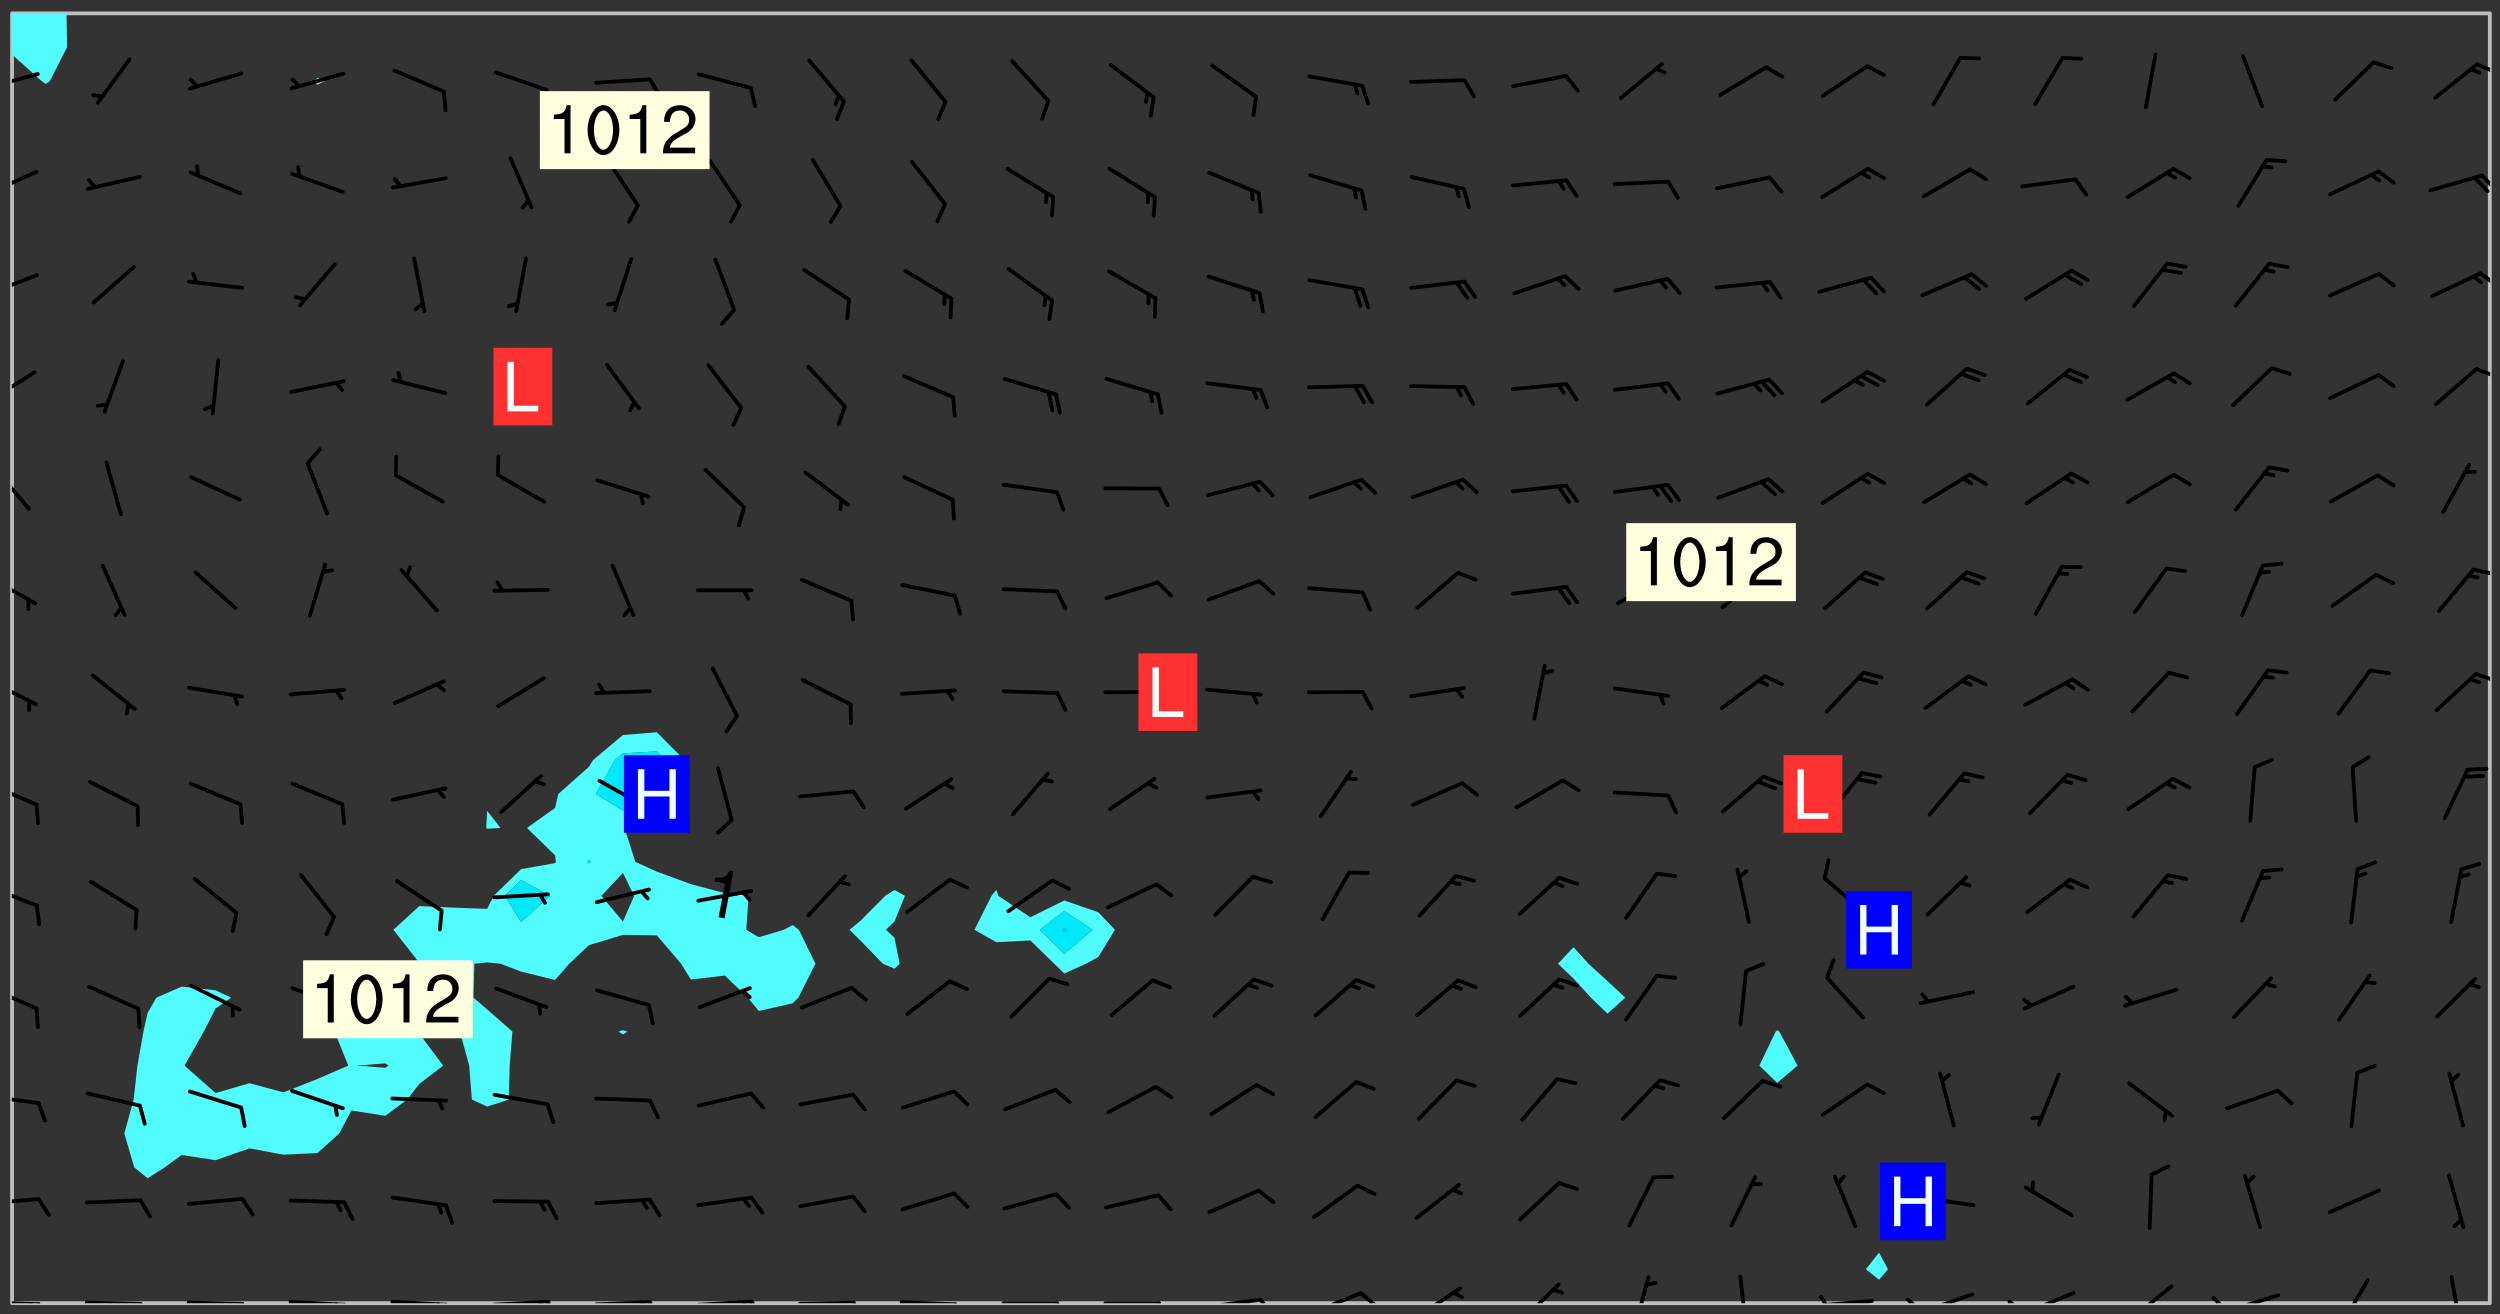<svg xmlns="http://www.w3.org/2000/svg" role="img" xmlns:xlink="http://www.w3.org/1999/xlink" viewBox="142.45 309.95 326.84 171.84"><rect x="142.45" y="309.95" width="326.84" height="171.84" fill="#333333" stroke="none"/><defs><clipPath id="clip2"><path d="M 144 317 L 145 317 L 145 480.328 L 144 480.328 Z M 144 317"/></clipPath><clipPath id="clip3"><path d="M 144 311.672 L 145 311.672 L 145 318 L 144 318 Z M 144 311.672"/></clipPath><clipPath id="clip4"><path d="M 144 311.672 L 468 311.672 L 468 480.328 L 144 480.328 Z M 144 311.672"/></clipPath><clipPath id="clip5"><path d="M 144 311.672 L 152 311.672 L 152 321 L 144 321 Z M 144 311.672"/></clipPath><clipPath id="clip6"><path d="M 467 311.672 L 468 311.672 L 468 480.328 L 467 480.328 Z M 467 311.672"/></clipPath><clipPath id="clip7"><path d="M 144 479 L 148 479 L 148 480.328 L 144 480.328 Z M 144 479"/></clipPath><clipPath id="clip8"><path d="M 147 480 L 149 480 L 149 480.328 L 147 480.328 Z M 147 480"/></clipPath><clipPath id="clip9"><path d="M 146 480 L 148 480 L 148 480.328 L 146 480.328 Z M 146 480"/></clipPath><clipPath id="clip10"><path d="M 153 480 L 162 480 L 162 480.328 L 153 480.328 Z M 153 480"/></clipPath><clipPath id="clip11"><path d="M 160 480 L 163 480 L 163 480.328 L 160 480.328 Z M 160 480"/></clipPath><clipPath id="clip12"><path d="M 166 479 L 175 479 L 175 480.328 L 166 480.328 Z M 166 479"/></clipPath><clipPath id="clip13"><path d="M 173 480 L 176 480 L 176 480.328 L 173 480.328 Z M 173 480"/></clipPath><clipPath id="clip14"><path d="M 180 479 L 188 479 L 188 480.328 L 180 480.328 Z M 180 479"/></clipPath><clipPath id="clip15"><path d="M 187 480 L 189 480 L 189 480.328 L 187 480.328 Z M 187 480"/></clipPath><clipPath id="clip16"><path d="M 186 480 L 188 480 L 188 480.328 L 186 480.328 Z M 186 480"/></clipPath><clipPath id="clip17"><path d="M 193 479 L 202 479 L 202 480.328 L 193 480.328 Z M 193 479"/></clipPath><clipPath id="clip18"><path d="M 200 480 L 203 480 L 203 480.328 L 200 480.328 Z M 200 480"/></clipPath><clipPath id="clip19"><path d="M 199 480 L 201 480 L 201 480.328 L 199 480.328 Z M 199 480"/></clipPath><clipPath id="clip20"><path d="M 206 479 L 215 479 L 215 480.328 L 206 480.328 Z M 206 479"/></clipPath><clipPath id="clip21"><path d="M 213 479 L 216 479 L 216 480.328 L 213 480.328 Z M 213 479"/></clipPath><clipPath id="clip22"><path d="M 212 479 L 214 479 L 214 480.328 L 212 480.328 Z M 212 479"/></clipPath><clipPath id="clip23"><path d="M 220 479 L 228 479 L 228 480.328 L 220 480.328 Z M 220 479"/></clipPath><clipPath id="clip24"><path d="M 227 479 L 229 479 L 229 480.328 L 227 480.328 Z M 227 479"/></clipPath><clipPath id="clip25"><path d="M 226 479 L 228 479 L 228 480.328 L 226 480.328 Z M 226 479"/></clipPath><clipPath id="clip26"><path d="M 233 479 L 241 479 L 241 480.328 L 233 480.328 Z M 233 479"/></clipPath><clipPath id="clip27"><path d="M 240 479 L 243 479 L 243 480.328 L 240 480.328 Z M 240 479"/></clipPath><clipPath id="clip28"><path d="M 239 479 L 241 479 L 241 480.328 L 239 480.328 Z M 239 479"/></clipPath><clipPath id="clip29"><path d="M 246 480 L 255 480 L 255 480.328 L 246 480.328 Z M 246 480"/></clipPath><clipPath id="clip30"><path d="M 253 480 L 256 480 L 256 480.328 L 253 480.328 Z M 253 480"/></clipPath><clipPath id="clip31"><path d="M 260 479 L 268 479 L 268 480.328 L 260 480.328 Z M 260 479"/></clipPath><clipPath id="clip32"><path d="M 267 480 L 269 480 L 269 480.328 L 267 480.328 Z M 267 480"/></clipPath><clipPath id="clip33"><path d="M 273 480 L 281 480 L 281 480.328 L 273 480.328 Z M 273 480"/></clipPath><clipPath id="clip34"><path d="M 280 480 L 283 480 L 283 480.328 L 280 480.328 Z M 280 480"/></clipPath><clipPath id="clip35"><path d="M 286 480 L 295 480 L 295 480.328 L 286 480.328 Z M 286 480"/></clipPath><clipPath id="clip36"><path d="M 293 480 L 296 480 L 296 480.328 L 293 480.328 Z M 293 480"/></clipPath><clipPath id="clip37"><path d="M 300 479 L 308 479 L 308 480.328 L 300 480.328 Z M 300 479"/></clipPath><clipPath id="clip38"><path d="M 307 479 L 309 479 L 309 480.328 L 307 480.328 Z M 307 479"/></clipPath><clipPath id="clip39"><path d="M 313 478 L 321 478 L 321 480.328 L 313 480.328 Z M 313 478"/></clipPath><clipPath id="clip40"><path d="M 320 478 L 323 478 L 323 480.328 L 320 480.328 Z M 320 478"/></clipPath><clipPath id="clip41"><path d="M 327 478 L 334 478 L 334 480.328 L 327 480.328 Z M 327 478"/></clipPath><clipPath id="clip42"><path d="M 340 477 L 347 477 L 347 480.328 L 340 480.328 Z M 340 477"/></clipPath><clipPath id="clip43"><path d="M 355 476 L 359 476 L 359 480.328 L 355 480.328 Z M 355 476"/></clipPath><clipPath id="clip44"><path d="M 369 476 L 371 476 L 371 480.328 L 369 480.328 Z M 369 476"/></clipPath><clipPath id="clip45"><path d="M 379 479 L 388 479 L 388 480.328 L 379 480.328 Z M 379 479"/></clipPath><clipPath id="clip46"><path d="M 380 479 L 382 479 L 382 480.328 L 380 480.328 Z M 380 479"/></clipPath><clipPath id="clip47"><path d="M 393 478 L 401 478 L 401 480.328 L 393 480.328 Z M 393 478"/></clipPath><clipPath id="clip48"><path d="M 391 479 L 394 479 L 394 480.328 L 391 480.328 Z M 391 479"/></clipPath><clipPath id="clip49"><path d="M 406 478 L 414 478 L 414 480.328 L 406 480.328 Z M 406 478"/></clipPath><clipPath id="clip50"><path d="M 404 479 L 408 479 L 408 480.328 L 404 480.328 Z M 404 479"/></clipPath><clipPath id="clip51"><path d="M 420 477 L 427 477 L 427 480.328 L 420 480.328 Z M 420 477"/></clipPath><clipPath id="clip52"><path d="M 433 479 L 441 479 L 441 480.328 L 433 480.328 Z M 433 479"/></clipPath><clipPath id="clip53"><path d="M 431 479 L 434 479 L 434 480.328 L 431 480.328 Z M 431 479"/></clipPath><clipPath id="clip54"><path d="M 448 477 L 453 477 L 453 480.328 L 448 480.328 Z M 448 477"/></clipPath><clipPath id="clip55"><path d="M 462 476 L 465 476 L 465 480.328 L 462 480.328 Z M 462 476"/></clipPath><clipPath id="clip56"><path d="M 144 466 L 148 466 L 148 468 L 144 468 Z M 144 466"/></clipPath><clipPath id="clip57"><path d="M 144 452 L 148 452 L 148 455 L 144 455 Z M 144 452"/></clipPath><clipPath id="clip58"><path d="M 144 438 L 148 438 L 148 443 L 144 443 Z M 144 438"/></clipPath><clipPath id="clip59"><path d="M 144 425 L 148 425 L 148 429 L 144 429 Z M 144 425"/></clipPath><clipPath id="clip60"><path d="M 144 412 L 148 412 L 148 416 L 144 416 Z M 144 412"/></clipPath><clipPath id="clip61"><path d="M 144 398 L 148 398 L 148 403 L 144 403 Z M 144 398"/></clipPath><clipPath id="clip62"><path d="M 465 397 L 468 397 L 468 400 L 465 400 Z M 465 397"/></clipPath><clipPath id="clip63"><path d="M 144 385 L 148 385 L 148 390 L 144 390 Z M 144 385"/></clipPath><clipPath id="clip64"><path d="M 465 384 L 468 384 L 468 386 L 465 386 Z M 465 384"/></clipPath><clipPath id="clip65"><path d="M 144 370 L 147 370 L 147 377 L 144 377 Z M 144 370"/></clipPath><clipPath id="clip66"><path d="M 144 358 L 148 358 L 148 363 L 144 363 Z M 144 358"/></clipPath><clipPath id="clip67"><path d="M 465 357 L 468 357 L 468 360 L 465 360 Z M 465 357"/></clipPath><clipPath id="clip68"><path d="M 144 345 L 148 345 L 148 349 L 144 349 Z M 144 345"/></clipPath><clipPath id="clip69"><path d="M 466 345 L 468 345 L 468 348 L 466 348 Z M 466 345"/></clipPath><clipPath id="clip70"><path d="M 144 332 L 148 332 L 148 336 L 144 336 Z M 144 332"/></clipPath><clipPath id="clip71"><path d="M 466 332 L 468 332 L 468 335 L 466 335 Z M 466 332"/></clipPath><clipPath id="clip72"><path d="M 144 319 L 148 319 L 148 322 L 144 322 Z M 144 319"/></clipPath><clipPath id="clip73"><path d="M 466 318 L 468 318 L 468 320 L 466 320 Z M 466 318"/></clipPath><g id="surface1228" clip-path="url(#clip1)"><path fill="#fff" fill-opacity="0" fill-rule="evenodd" d="M 0 0 L 1000 0 L 1000 1000 L 0 1000 Z M 0 0"/><path fill="#d3d3d3" fill-opacity="0" fill-rule="evenodd" d="M162.152 355.867L161.918 356.16 161.977 356.395 162.094 356.566 162.27 356.801 162.562 357.148 162.676 357.207 162.793 357.035 162.852 356.801 163.027 356.625 163.492 356.449 164.191 356.449 164.426 356.742 164.715 357.559 164.773 357.734 164.949 357.965 165.301 358.199 166 358.898 166.172 359.074 166.406 359.422 166.641 359.832 166.93 360.414 167.34 360.879 167.57 361.113 167.805 361.289 167.922 361.52 168.098 361.812 168.27 362.977 168.27 363.211 168.328 363.5 168.387 363.617 168.504 363.734 168.852 364.145 168.969 364.316 169.145 364.492 169.32 364.727 169.438 364.898 169.609 365.25 169.668 365.484 169.902 365.891 170.137 365.832 169.961 366.008 169.902 366.938 169.32 366.938 169.086 366.824 168.738 366.938 168.621 367.055 168.562 367.348 168.504 367.523 168.387 367.695 167.922 367.988 167.863 368.223 167.805 368.336 167.805 368.98 167.863 369.152 167.863 369.562 167.922 369.621 167.922 370.027 167.98 370.434 168.098 370.609 168.156 370.668 168.387 371.309 168.328 371.602 168.328 372.301 168.27 372.883 168.27 373.117 168.211 373.348 168.156 373.699 168.156 375.621 168.211 375.738 168.637 375.738 168.27 375.855 168.246 376.207 169.137 377.375 170.879 377.914 172.219 378.273 172.219 378.812 172.309 379.621 172.844 380.336 174.363 380.605 175.254 380.52 175.344 381.684 175.879 381.863 177.039 381.684 179.094 380.699 180.254 380.336 182.133 380.16 183.828 379.98 183.648 380.699 182.133 380.785 180.883 380.875 180.078 381.145 179.004 381.953 179.273 382.672 179.809 383.57 179.629 384.195 179.363 385.004 179.629 386.082 180.254 386.98 181.059 387.16 182.309 386.98 182.043 387.703 182.141 388.207 182.195 388.5 182.195 388.672 182.254 388.965 182.254 389.371 182.43 389.488 182.781 389.605 183.188 389.605 183.48 389.43 183.594 389.312 183.652 389.195 183.77 388.965 183.828 388.789 184.18 388.324 184.41 388.148 184.586 388.09 184.762 388.148 184.82 388.324 184.938 389.312 184.992 389.781 185.051 389.953 185.168 390.188 185.344 390.246 186.16 390.305 186.449 390.305 186.566 390.539 186.625 390.945 186.684 391.297 186.684 392.402 186.801 392.695 186.918 393.043 187.207 393.742 187.383 394.094 187.965 394.848 188.316 395.023 188.488 395.082 188.957 395.316 189.598 395.781 189.945 396.016 190.238 396.191 190.531 396.246 190.762 396.309 191.578 396.656 191.871 396.832 191.984 397.004 192.336 397.355 192.453 397.531 192.977 398.172 192.977 398.461 193.035 398.812 193.035 399.16 193.094 399.512 193.152 399.801 193.27 399.859 193.441 399.918 193.617 399.918 194.199 400.152 194.375 400.27 194.551 400.559 194.727 400.793 194.84 401.027 195.133 401.258 195.25 401.375 195.25 401.785 195.309 401.84 195.598 402.074 195.832 402.191 195.891 402.309 196.008 402.48 196.066 402.598 196.297 402.832 196.355 403.008 196.59 403.066 196.707 403.125 196.59 403.238 196.531 403.355 196.531 403.473 196.414 403.766 196.297 404.055 196.297 404.637 196.473 404.754 196.59 404.812 196.648 404.93 196.766 405.047 196.879 405.105 197.055 405.453 197.113 405.805 197.172 406.211 197.172 406.387 197.113 406.562 196.996 407.262 196.996 407.434 197.113 407.609 197.406 407.902 197.812 407.902 197.988 408.02 198.105 408.191 198.223 408.484 198.223 408.719 197.695 408.719 197.465 408.484 197.23 408.484 197.055 408.543 196.996 409.242 197.055 409.59 197.172 409.766 197.348 410.176 197.465 410.406 197.754 410.875 197.93 410.93 198.453 410.93 198.688 410.988 199.445 411.629 199.504 411.922 199.504 412.156 199.562 412.215 199.793 412.562 199.793 412.914 199.676 413.086 199.676 413.379 199.969 413.668 200.262 413.844 200.434 413.902 200.727 414.078 201.02 414.195 201.602 414.602 201.891 414.836 202.184 415.012 202.402 415.172 202.418 415.184 202.648 415.359 203.289 415.883 203.465 416.117 203.582 416.293 203.758 416.469 203.871 416.641 203.871 417.281 203.988 417.457 204.457 417.574 205.039 417.691 205.273 417.75 205.504 417.863 205.797 417.98 205.91 418.039 206.496 418.391 206.785 418.562 206.961 418.625 207.137 418.68 207.312 418.738 208.012 419.09 208.301 419.266 208.535 419.32 208.824 419.496 209.059 419.613 209.699 420.02 209.992 420.137 210.164 420.195 210.398 420.254 210.809 420.312 211.039 420.371 211.273 420.488 211.332 420.66 210.922 420.836 211.391 420.895 211.449 421.188 211.562 421.422 211.738 421.477 211.973 421.535 212.148 421.594 212.555 421.711 213.195 421.945 213.312 422.117 213.371 422.352 213.371 422.527 213.312 422.645 213.254 423.051 213.488 423.285 213.605 423.344 213.953 423.461 214.594 423.691 214.77 423.809 215.059 423.926 215.234 424.102 215.469 424.566 216.051 425.672 216.227 425.848 216.574 426.023 216.75 426.141 217.102 426.258 218.148 426.781 218.383 426.84 218.848 426.953 219.141 427.012 219.605 427.188 220.363 427.77 220.598 428.004 220.945 428.469 221.121 428.645 221.41 428.879 222.227 429.578 222.52 429.754 222.809 430.043 223.102 430.219 223.395 430.508 224.09 431.148 224.266 431.324 224.559 431.559 224.848 431.793 225.316 432.082 225.957 432.664 226.305 432.898 226.539 433.191 226.887 433.539 227.238 434.004 228.172 434.996 228.52 435.402 228.637 435.578 228.871 435.637 228.984 435.754 229.629 435.93 229.859 436.043 230.094 436.102 230.387 436.277 230.617 436.395 231.551 437.094 231.957 437.5 232.191 437.676 232.598 437.852 232.832 437.969 233.648 438.316 233.996 438.551 234.23 438.668 234.523 438.957 234.754 439.074 235.512 439.426 235.863 439.598 236.094 439.656 236.387 439.773 236.621 439.832 237.492 440.008 238.309 440.008 238.777 440.238 238.949 440.297 239.824 440.996 240.289 441.113 240.582 441.172 240.758 441.23 240.988 441.289 241.457 441.348 241.805 441.406 242.156 441.465 242.562 441.523 242.855 441.523 243.027 441.582 243.027 441.812 243.203 441.988 243.496 441.988 243.844 442.047 244.195 442.105 244.895 442.223 245.535 442.223 246 441.988 246.293 441.812 246.465 441.695 246.875 441.523 247.164 441.348 248.098 440.883 248.566 440.59 249.09 440.297 249.555 440.125 250.02 439.949 251.07 439.484 251.359 439.367 251.77 439.25 252.059 439.133 252.586 438.957 254.102 438.258 254.684 437.91 254.973 437.852 255.266 437.793 255.613 437.676 256.488 437.445 256.84 437.328 256.953 437.328 257.188 437.27 258.062 437.035 258.297 436.977 259.109 436.977 259.461 436.918 260.277 436.801 260.449 436.742 260.801 436.688 261.094 436.629 261.324 436.57 262.141 436.395 262.316 436.336 262.664 436.336 262.898 436.277 263.363 436.16 264.121 435.988 264.355 435.93 264.703 435.93 265.113 435.812 265.402 435.754 266.688 435.695 266.977 435.695 267.387 435.637 267.617 435.578 267.793 435.578 268.668 435.461 269.074 435.461 269.484 435.344 269.832 435.344 270.184 435.23 271.055 435.172 272.805 435.172 273.852 435.461 274.262 435.578 274.551 435.695 274.902 435.812 275.191 435.93 276.242 436.102 276.531 436.16 276.824 436.16 277.117 436.219 277.289 436.277 277.699 436.336 277.871 436.395 277.988 436.453 278.105 436.453 278.223 436.512 278.574 436.57 278.688 436.57 279.098 436.637 281.02 437.031 282.945 437.426 284.465 437.875 286.16 438.594 288.305 439.398 289.91 438.68 291.34 437.875 292.5 436.797 293.75 436.348 296.785 435.629 298.66 435.27 300.805 433.922 303.039 432.668 305.539 431.41 307.234 430.961 309.02 430.781 310.18 430.512 310.805 431.051 312.145 430.781 312.859 429.793 313.844 428.449 314.289 428.27 315.094 427.91 316.969 427.371 318.754 426.922 320.004 426.652 321.164 426.562 322.863 426.473 324.824 426.203 326.074 426.113 326.613 426.113 327.238 426.023 328.129 426.023 330.273 425.844 332.684 425.664 335.273 425.574 336.969 425.754 338.578 425.844 340.008 426.203 341.168 426.922 343.043 427.91 344.203 429.438 344.469 430.152 345.098 430.242 345.453 431.141 345.988 431.68 346.523 433.207 347.598 433.566 348.133 433.566 347.328 434.102 347.418 435.809 348.133 438.504 349.023 439.309 349.918 440.297 350.633 441.555 352.418 442.094 353.938 441.914 354.293 443.258 355.902 442.453 356.883 441.914 357.152 442.184 357.469 441.969 357.688 441.824 358.488 442.273 358.938 441.914 359.293 441.914 359.828 441.645 360.367 440.926 360.902 440.656 361.527 439.668 362.688 440.117 363.527 440.488 364.922 441.105 366.617 440.926 368.223 440.926 370.008 441.016 370.188 439.309 370.723 437.965 371.527 438.234 372.02 439.082 372.422 439.488 372.332 440.027 372.332 440.387 373.047 440.836 373.758 440.566 375.188 440.566 375.547 441.555 375.992 442.812 376.707 444.156 377.957 444.785 379.652 445.414 380.367 445.234 380.547 444.695 381.527 444.605 381.977 444.965 382.062 446.223 381.797 446.852 381.262 447.031 381.262 447.57 381.977 448.555 382.242 449.094 383.227 450.082 384.027 451.16 383.762 451.52 383.672 452.418 383.047 454.75 382.691 456.816 382.602 458.609 382.422 459.328 382.332 459.867 382.332 461.305 381.352 463.188 380.992 464.895 380.457 465.793 379.652 466.961 379.387 467.5 381.441 468.754 381.527 469.113 381.172 469.652 381.082 469.473 381.082 470.281 381.172 471.719 380.727 472.434 379.652 472.527 379.387 473.242 379.922 474.141 380.727 474.859 381.887 475.668 383.227 475.938 383.672 476.297 383.316 476.746 381.527 476.656 380.277 476.207 379.562 475.488 378.938 475.398 378.762 478.988 378.574 480.297 467.934 480.297 467.934 311.703 412.664 311.703 412.664 360.785 413.426 360.91 416.715 361.453 418.738 364.289 418.738 367.043 421.09 367.375 423.438 367.707 427.488 367.707 426.109 371.867 424.086 372.574 422.062 373.277 421.52 373.621 418.926 375.238 418.738 375.355 416.715 373.277 415.984 370.535 413.312 368.457 411.938 364.957 411.871 364.875 409.914 362.203 412.664 360.785 412.664 311.703 294.422 311.703 294.422 403.117 294.539 403.148 294.672 403.16 294.746 403.234 294.852 403.281 294.941 403.34 295.027 403.398 295.117 403.457 295.414 403.754 295.473 403.844 295.504 403.961 295.531 404.078 295.547 404.215 295.516 404.332 295.457 404.422 295.398 404.508 295.355 404.613 295.309 404.715 295.281 404.836 295.281 404.98 295.457 405.25 295.605 405.398 295.68 405.484 295.754 405.559 295.797 405.664 295.859 405.754 295.918 405.84 295.961 405.945 296.02 406.035 296.066 406.137 296.109 406.242 296.168 406.328 296.285 406.508 296.359 406.582 296.422 406.668 296.48 406.758 296.523 406.863 296.582 406.953 296.641 407.039 296.703 407.129 296.762 407.219 296.805 407.32 296.922 407.5 296.996 407.574 297.055 407.66 297.129 407.734 297.219 407.793 297.324 407.84 297.473 407.84 297.605 407.824 297.738 407.84 297.84 407.793 297.914 407.719 297.961 407.617 297.945 407.484 297.945 407.336 297.898 407.23 297.871 407.113 297.824 407.012 297.797 406.891 297.754 406.789 297.691 406.699 297.648 406.598 297.605 406.492 297.574 406.375 297.559 406.242 297.547 406.105 297.633 406.047 297.691 405.961 297.812 405.93 297.855 406.035 297.871 406.168 297.871 406.285 297.93 406.387 297.988 406.477 298.078 406.535 298.227 406.684 298.285 406.773 298.328 406.879 298.316 406.98 298.402 407.039 298.508 407.086 298.594 407.145 298.684 407.203 298.758 407.277 298.641 407.305 298.535 407.352 298.449 407.41 298.375 407.484 298.316 407.574 298.254 407.66 298.227 407.781 298.18 407.883 298.137 407.988 298.105 408.105 298.094 408.238 298.078 408.371 298.078 408.52 298.105 408.637 298.152 408.742 298.195 408.844 298.254 408.934 298.328 409.008 298.418 409.066 298.492 409.141 298.582 409.199 298.641 409.289 298.684 409.395 298.73 409.496 298.848 409.527 298.98 409.543 299.129 409.543 299.246 409.512 299.352 409.555 299.395 409.66 299.441 409.762 299.469 409.883 299.5 410 299.527 410.117 299.559 410.238 299.586 410.355 299.691 410.398 299.793 410.445 299.926 410.43 300.074 410.578 300.137 410.664 300.211 410.738 300.281 410.812 300.371 410.875 300.477 410.918 300.578 410.961 300.695 410.992 300.832 411.008 300.949 410.977 301.023 410.902 301.051 410.785 301.039 410.652 301.008 410.531 300.98 410.414 301.023 410.309 301.141 410.309 301.23 410.371 301.348 410.398 301.496 410.398 301.629 410.414 301.777 410.414 301.91 410.43 302.043 410.414 302.191 410.414 302.324 410.398 302.457 410.387 302.594 410.398 302.711 410.371 302.844 410.355 303.035 410.297 302.977 410.473 302.961 410.605 302.934 410.727 302.918 410.859 302.859 410.945 302.727 410.961 302.621 411.008 302.516 411.051 302.398 411.082 302.281 411.109 302.016 411.141 301.867 411.141 301.734 411.156 301.66 411.23 301.719 411.316 301.867 411.465 301.984 411.645 302.059 411.715 302.148 411.777 302.238 411.836 302.324 411.895 302.414 411.953 302.516 411.996 302.621 412.059 302.727 412.102 302.812 412.16 302.918 412.207 303.02 412.25 303.199 412.367 303.258 412.457 303.215 412.559 303.168 412.664 303.184 412.797 303.406 413.02 303.465 413.109 303.508 413.211 303.539 413.332 303.582 413.434 303.598 413.566 303.629 413.684 303.641 413.82 303.672 413.938 303.82 414.086 303.922 414.129 304.027 414.172 304.145 414.203 304.277 414.219 304.414 414.234 304.531 414.234 304.648 414.203 304.738 414.145 304.781 414.039 304.828 413.938 304.871 413.832 304.902 413.715 304.914 413.582 304.914 413.434 304.902 413.301 304.887 413.168 304.855 413.051 304.812 412.945 304.766 412.84 304.723 412.738 304.68 412.633 304.664 412.5 304.68 412.367 304.707 412.25 304.738 412.133 304.766 412.012 304.812 411.91 304.902 411.852 304.988 411.789 305.062 411.715 305.152 411.656 305.375 411.434 305.434 411.348 305.508 411.273 305.625 411.094 305.684 411.008 305.684 410.859 305.609 410.785 305.508 410.738 305.402 410.695 305.301 410.652 305.242 410.562 305.195 410.457 305.168 410.34 305.258 410.281 305.375 410.25 305.477 410.207 305.656 410.09 305.805 409.941 305.816 409.809 305.805 409.703 305.715 409.645 305.582 409.66 305.434 409.66 305.301 409.676 305.168 409.66 305.047 409.629 304.961 409.57 304.887 409.496 304.828 409.406 304.766 409.32 304.648 409.141 304.59 409.055 304.621 408.934 304.707 408.875 304.828 408.844 304.887 408.758 304.887 408.637 304.855 408.52 304.797 408.43 304.738 408.344 304.691 408.238 304.664 408.121 304.648 407.988 304.707 407.898 304.781 407.824 304.871 407.766 304.988 407.586 305.062 407.512 305.121 407.426 305.27 407.277 305.391 407.246 305.523 407.23 305.656 407.246 305.73 407.32 305.773 407.426 305.789 407.559 305.758 407.676 305.641 407.707 305.508 407.719 305.359 407.867 305.316 407.973 305.27 408.074 305.242 408.195 305.211 408.312 305.211 408.461 305.242 408.578 305.285 408.684 305.344 408.773 305.418 408.844 305.492 408.918 305.609 408.949 305.73 408.977 305.848 408.949 305.98 408.934 306.098 408.934 306.188 408.992 306.262 409.066 306.309 409.172 306.367 409.258 306.469 409.305 306.602 409.32 306.707 409.363 306.793 409.422 306.781 409.527 306.707 409.602 306.527 409.719 306.469 409.809 306.379 409.867 306.309 409.941 306.234 410.016 306.172 410.105 306.145 410.223 306.129 410.355 306.145 410.488 306.129 410.621 306.129 410.77 306.145 410.902 306.172 411.02 306.203 411.141 306.277 411.215 306.367 411.273 306.453 411.332 306.543 411.391 306.66 411.422 306.66 411.508 306.559 411.555 306.469 411.613 306.203 411.645 306.086 411.672 305.938 411.672 305.832 411.715 305.73 411.762 305.672 411.852 305.609 412.086 305.598 412.219 305.566 412.34 305.551 412.473 305.551 412.766 305.539 412.898 305.551 413.035 305.566 413.168 305.699 413.184 305.832 413.195 305.953 413.227 306.039 413.285 306.113 413.359 306.16 413.465 306.203 413.566 306.219 413.699 306.219 414.145 306.203 414.277 306.203 414.723 306.234 414.988 306.262 415.105 306.277 415.238 306.309 415.355 306.395 415.566 306.426 415.832 306.426 415.98 306.395 416.098 306.367 416.215 306.336 416.336 306.309 416.453 306.277 416.57 306.246 416.691 306.234 416.824 306.219 416.957 306.309 417.016 306.426 416.984 306.527 417 306.574 417.105 306.543 417.371 306.543 417.812 306.5 417.918 306.453 418.023 306.41 418.125 306.367 418.23 306.309 418.316 306.277 418.438 306.234 418.555 306.203 418.672 306.188 418.805 306.203 418.938 306.262 419.027 306.367 419.074 306.453 419.133 306.512 419.219 306.5 419.355 306.469 419.473 306.426 419.574 306.426 420.02 306.41 420.152 306.41 420.301 306.379 420.418 306.336 420.523 306.309 420.641 306.262 420.746 306.219 420.848 306.188 420.969 306.16 421.086 306.129 421.219 306.098 421.336 306.07 421.453 306.027 421.559 305.996 421.676 305.965 421.797 305.953 421.93 305.938 422.062 305.938 422.359 305.965 422.477 305.965 422.625 306.012 423.023 306.039 423.141 306.098 423.23 306.219 423.262 306.367 423.262 306.5 423.246 306.559 423.336 306.559 423.453 306.5 423.543 306.41 423.602 306.309 423.645 306.203 423.691 306.113 423.75 306.027 423.809 305.891 423.824 305.773 423.793 305.641 423.777 305.539 423.824 305.477 423.91 305.465 424.047 305.449 424.18 305.418 424.297 305.391 424.414 305.375 424.547 305.344 424.668 305.344 424.965 305.359 425.098 305.391 425.215 305.391 425.363 305.402 425.496 305.402 425.645 305.375 425.762 305.328 425.863 305.301 425.984 305.27 426.102 305.211 426.191 305.137 426.266 305.035 426.309 304.93 426.355 304.812 426.383 304.691 426.414 304.59 426.367 304.648 426.281 304.754 426.234 304.781 426.117 304.812 426 304.84 425.879 304.871 425.762 304.871 425.613 304.887 425.48 304.855 425.363 304.812 425.258 304.707 425.273 304.633 425.348 304.531 425.391 304.441 425.453 304.367 425.527 304.324 425.629 304.309 425.762 304.277 425.879 304.25 426 304.219 426.117 304.191 426.234 304.16 426.355 304.133 426.473 304.102 426.59 304.059 426.695 303.969 426.754 303.879 426.754 303.762 426.723 303.73 426.637 303.746 426.5 303.715 426.383 303.715 426.234 303.703 426.102 303.703 425.953 303.641 425.719 303.613 425.598 303.57 425.496 303.523 425.391 303.465 425.305 303.406 425.215 303.363 425.109 303.301 425.023 303.152 424.875 303.082 424.801 302.977 424.754 302.871 424.711 302.77 424.668 302.473 424.371 302.383 424.297 302.297 424.238 302.191 424.195 302.102 424.133 302.016 424.074 301.91 424.031 301.82 423.973 301.734 423.91 301.66 423.84 301.555 423.793 301.469 423.734 301.363 423.691 301.273 423.629 301.172 423.586 301.066 423.543 300.98 423.484 300.875 423.438 300.77 423.395 300.668 423.348 300.578 423.289 300.477 423.246 300.371 423.203 300.281 423.141 300.164 423.113 300.031 423.098 299.898 423.113 299.75 423.113 299.617 423.129 299.5 423.098 299.41 423.039 299.336 422.965 299.246 422.906 299.145 422.859 298.996 422.859 298.875 422.832 298.773 422.789 298.699 422.715 298.582 422.535 298.492 422.477 298.391 422.434 298.301 422.371 298.195 422.328 298.105 422.27 298.02 422.211 297.914 422.164 297.855 422.078 297.797 421.988 297.754 421.883 297.707 421.781 297.633 421.707 297.547 421.648 297.473 421.574 297.383 421.516 297.16 421.293 297.117 421.188 297.086 420.922 297.191 420.879 297.336 420.879 297.441 420.922 297.516 420.996 297.605 421.055 297.691 421.113 297.797 421.16 297.887 421.219 298.035 421.367 298.105 421.441 298.254 421.59 298.316 421.676 298.391 421.75 298.477 421.809 298.551 421.883 298.641 421.945 298.73 422.004 298.816 422.062 299.086 422.238 299.188 422.285 299.293 422.328 299.395 422.371 299.441 422.297 299.5 422.211 299.574 422.137 299.645 422.062 299.75 422.105 299.824 422.18 299.883 422.27 299.926 422.371 299.973 422.477 300.016 422.582 300.137 422.609 300.254 422.582 300.328 422.492 300.371 422.387 300.43 422.297 300.504 422.223 300.609 422.18 300.727 422.152 300.859 422.164 300.949 422.223 301.098 422.371 301.156 422.461 301.199 422.566 301.246 422.668 301.289 422.773 301.332 422.875 301.438 422.922 301.543 422.965 301.676 422.98 301.762 422.922 301.82 422.832 301.895 422.758 302 422.715 302.117 422.742 302.223 422.789 302.324 422.832 302.43 422.875 302.531 422.922 302.711 423.039 302.711 423.156 302.695 423.289 302.711 423.422 302.727 423.559 302.785 423.645 302.887 423.691 303.008 423.719 303.125 423.75 303.273 423.75 303.391 423.719 303.449 423.629 303.629 423.512 303.688 423.422 303.762 423.348 303.82 423.262 303.938 423.082 304.117 422.965 304.234 422.996 304.324 423.055 304.367 423.129 304.352 423.262 304.352 423.379 304.441 423.438 304.59 423.438 304.723 423.422 304.855 423.41 305.121 423.379 305.227 423.336 305.344 423.305 305.465 423.277 305.539 423.203 305.609 423.129 305.672 423.039 305.656 422.934 305.609 422.832 305.508 422.789 305.402 422.773 305.285 422.801 305.02 422.832 304.871 422.832 304.797 422.758 304.707 422.699 304.59 422.668 304.473 422.641 304.34 422.625 304.191 422.625 304.059 422.641 303.762 422.641 303.656 422.594 303.508 422.445 303.465 422.344 303.406 422.254 303.629 422.031 303.715 421.973 303.82 421.93 303.938 421.898 304.07 421.883 304.203 421.898 304.34 421.914 304.441 421.957 304.574 421.945 304.664 421.883 304.766 421.84 304.828 421.75 304.781 421.648 304.691 421.59 304.574 421.559 304.473 421.516 304.414 421.426 304.352 421.336 304.352 421.219 304.367 421.086 304.473 421.039 304.547 420.969 304.547 420.848 304.457 420.789 304.426 420.672 304.516 420.613 304.59 420.539 304.633 420.434 304.691 420.344 304.738 420.242 304.754 420.109 304.754 419.961 304.707 419.855 304.664 419.754 304.574 419.695 304.441 419.68 304.34 419.637 304.203 419.621 304.086 419.59 303.641 419.59 303.508 419.574 303.375 419.562 303.242 419.547 303.125 419.516 302.977 419.516 302.844 419.5 302.711 419.488 302.445 419.457 302.324 419.414 302.238 419.355 302.164 419.281 302.164 419.133 302.176 419 302.281 418.953 302.383 418.91 302.516 418.895 302.668 418.895 302.801 418.879 303.094 418.879 303.215 418.91 303.316 418.953 303.406 419.012 303.641 419.074 303.762 419.027 303.852 418.969 303.953 418.926 304.086 418.91 304.191 418.953 304.293 419 304.426 419.012 304.547 418.984 304.691 418.984 304.812 418.953 304.93 418.926 305.035 418.879 305.109 418.805 305.195 418.746 305.344 418.598 305.402 418.512 305.449 418.406 305.477 418.289 305.492 418.184 305.391 418.141 305.301 418.082 305.184 418.051 305.078 418.008 304.988 417.945 304.914 417.859 304.84 417.785 304.738 417.742 304.633 417.695 304.531 417.652 304.473 417.562 304.426 417.461 304.34 417.25 304.277 417.164 304.219 417.074 304.145 417 304.059 416.941 303.789 416.941 303.672 416.973 303.582 417.031 303.48 417.074 303.348 417.09 303.242 417.074 303.215 416.957 303.152 416.867 303.035 416.836 302.934 416.793 302.785 416.645 302.754 416.527 302.738 416.422 302.812 416.348 302.992 416.23 303.109 416.203 303.227 416.172 303.363 416.188 303.465 416.23 303.57 416.273 303.672 416.32 303.777 416.363 303.895 416.395 304.027 416.41 304.145 416.438 304.277 416.453 304.383 416.438 304.473 416.379 304.398 416.305 304.293 416.262 304.219 416.188 304.145 416.098 303.996 415.949 303.91 415.891 303.82 415.832 303.746 415.758 303.656 415.699 303.555 415.652 303.434 415.625 303.332 415.578 303.227 415.535 303.109 415.504 303.008 415.461 302.887 415.43 302.738 415.43 302.621 415.461 302.516 415.504 302.43 415.566 302.25 415.684 302.164 415.742 302.074 415.801 301.969 415.848 301.883 415.906 301.777 415.949 301.676 415.992 301.57 416.039 301.496 416.113 301.438 416.203 301.379 416.289 301.332 416.395 301.273 416.48 301.199 416.555 301.066 416.543 300.949 416.512 300.832 416.512 300.758 416.586 300.668 416.645 300.594 416.719 300.504 416.777 300.418 416.836 300.312 416.883 300.211 416.926 300.074 416.941 299.973 416.898 299.824 416.75 299.719 416.703 299.633 416.703 299.527 416.75 299.426 416.793 299.305 416.824 299.188 416.793 299.113 416.719 299.113 416.602 299.145 416.48 299.219 416.41 299.277 416.32 299.352 416.246 299.469 416.215 299.574 416.172 299.867 416.172 300 416.156 300.137 416.141 300.238 416.098 300.328 416.039 300.43 415.992 300.52 415.934 300.652 415.922 300.742 415.98 300.875 415.992 300.965 415.934 301.051 415.875 301.156 415.832 301.246 415.773 301.332 415.711 301.422 415.652 301.57 415.504 301.629 415.418 301.688 415.328 301.793 415.285 301.926 415.27 302.043 415.297 302.164 415.328 302.223 415.27 302.281 415.18 302.312 414.914 302.34 414.797 302.445 414.809 302.578 414.824 302.68 414.781 302.77 414.723 302.828 414.633 302.902 414.559 302.961 414.469 303.008 414.367 303.02 414.234 303.008 414.102 302.961 413.996 302.812 413.848 302.754 413.758 302.695 413.672 302.652 413.566 302.652 413.121 302.668 412.988 302.668 412.84 302.68 412.707 302.621 412.648 302.531 412.707 302.43 412.664 302.25 412.547 302.164 412.488 302.102 412.398 302.043 412.309 301.969 412.234 301.883 412.176 301.762 412.207 301.66 412.219 301.555 412.266 301.469 412.324 301.363 412.367 301.215 412.516 301.125 412.574 301.039 412.633 300.949 412.695 300.844 412.738 300.711 412.754 300.711 412.633 300.816 412.59 300.934 412.559 301.008 412.488 301.051 412.383 301.051 412.234 301.023 412.117 300.875 411.969 300.742 411.953 300.594 411.953 300.477 411.984 300.371 412.027 300.27 412.07 300.18 412.133 300.062 412.16 299.988 412.086 300 411.953 299.957 411.852 299.914 411.746 299.824 411.688 299.707 411.715 299.586 411.746 299.469 411.777 299.367 411.82 299.246 411.852 299.145 411.895 299.039 411.938 298.949 411.996 298.848 412.012 298.848 411.895 298.863 411.762 298.805 411.672 298.73 411.715 298.582 411.863 298.523 411.953 298.449 412.027 298.402 412.133 298.359 412.234 298.285 412.309 298.227 412.398 298.152 412.473 298.094 412.559 298.02 412.633 297.93 412.695 297.855 412.766 297.781 412.84 297.68 412.855 297.547 412.871 297.441 412.828 297.441 412.707 297.59 412.559 297.633 412.457 297.691 412.367 297.738 412.266 297.781 412.16 297.84 412.07 297.871 411.953 297.914 411.852 297.945 411.73 297.973 411.613 298.02 411.508 298.062 411.406 298.105 411.301 298.18 411.23 298.27 411.168 298.359 411.109 298.461 411.066 298.758 411.066 299.023 411.035 299.129 410.992 299.055 410.918 298.938 410.887 298.832 410.844 298.742 410.785 298.641 410.738 298.551 410.68 298.449 410.637 298.344 410.594 298.254 410.531 298.168 410.473 298.062 410.43 297.961 410.387 297.84 410.355 297.723 410.324 297.621 410.281 297.5 410.25 297.398 410.207 297.309 410.148 297.266 410.043 297.25 409.91 297.352 409.867 297.484 409.852 297.621 409.867 297.754 409.852 297.855 409.809 297.914 409.719 297.93 409.613 297.84 409.555 297.766 409.48 297.664 409.438 297.574 409.379 297.426 409.23 297.383 409.125 297.367 408.992 297.367 408.699 297.309 408.609 297.219 408.551 297.145 408.477 297.102 408.371 297.07 408.254 297.012 408.164 296.938 408.09 296.82 408.062 296.746 407.988 296.656 407.93 296.566 407.867 296.48 407.809 296.406 407.734 296.348 407.648 296.301 407.543 296.215 407.484 296.066 407.336 295.871 407.277 295.738 407.293 295.637 407.336 295.562 407.41 295.516 407.512 295.473 407.617 295.414 407.707 295.355 407.793 295.059 408.09 294.969 408.148 294.883 408.148 294.82 408.062 294.777 407.957 294.809 407.84 294.867 407.75 294.895 407.633 294.883 407.5 294.793 407.438 294.688 407.484 294.57 407.512 294.453 407.543 294.184 407.719 294.082 407.766 293.965 407.793 293.859 407.84 293.77 407.898 293.668 407.941 293.609 407.855 293.562 407.75 293.578 407.617 293.625 407.512 293.695 407.438 293.77 407.367 293.828 407.277 293.828 407.129 293.785 407.023 293.547 407.023 293.445 407.07 293.414 407.188 293.387 407.305 293.355 407.426 293.281 407.469 293.148 407.484 293.074 407.438 293.031 407.336 292.988 407.23 292.941 407.129 292.898 407.023 292.777 407.055 292.676 407.098 292.543 407.113 292.426 407.145 292.32 407.188 292.23 407.246 292.129 407.293 292.008 407.32 291.875 407.336 291.773 407.293 291.715 407.203 291.668 407.098 291.625 406.996 291.582 406.891 291.582 406.773 291.641 406.684 291.727 406.625 291.906 406.508 292.008 406.461 292.113 406.418 292.219 406.359 292.32 406.316 292.41 406.254 292.512 406.211 292.617 406.152 292.719 406.105 292.809 406.047 292.914 406.004 293.016 405.961 293.105 405.898 293.207 405.855 293.344 405.84 293.461 405.871 293.562 405.914 293.684 405.945 293.785 405.988 293.891 406.035 293.992 406.078 294.098 406.121 294.199 406.168 294.305 406.211 294.406 406.254 294.512 406.301 294.598 406.359 294.703 406.402 294.82 406.434 294.926 406.477 295.027 406.523 295.117 406.582 295.223 406.625 295.324 406.668 295.43 406.715 295.547 406.742 295.648 406.789 295.77 406.816 295.918 406.816 296.004 406.758 296.02 406.656 296.078 406.566 296.051 406.449 295.977 406.375 295.859 406.195 295.785 406.121 295.695 406.047 295.516 405.93 295.43 405.871 295.324 405.828 295.223 405.781 294.953 405.605 294.895 405.516 294.82 405.441 294.762 405.352 294.719 405.25 294.688 405.133 294.672 404.996 294.672 404.434 294.66 404.301 294.645 404.168 294.613 404.051 294.598 403.918 294.586 403.785 294.555 403.664 294.332 403.441 294.273 403.355 294.258 403.25 294.289 403.133 294.422 403.117 294.422 311.703 172.992 311.703 172.992 313.156 172.934 313.391 172.582 314.441 172.41 314.965 172.293 315.312 172.117 315.723 172 315.895 171.766 316.188 171.535 316.246 171.184 316.246 171.066 316.305 170.836 316.711 170.836 317.004 170.953 317.18 171.184 317.41 171.301 317.645 171.941 318.402 172.234 318.867 172.41 319.102 172.641 319.453 172.875 319.801 173.516 320.617 173.691 321.082 173.863 321.492 173.98 322.188 174.156 322.656 174.273 324.055 174.332 324.52 174.332 325.395 174.449 326.441 174.449 331.223 174.391 331.688 174.039 332.969 173.863 333.492 173.75 333.902 173.398 334.832 172.934 336 172.699 336.582 172.582 336.758 172.41 337.105 172.234 337.512 171.883 338.328 171.824 338.621 171.711 338.914 171.594 339.203 171.535 339.379 171.418 340.254 171.359 340.66 171.301 340.777 171.242 340.953 171.184 341.125 170.953 341.652 170.836 341.824 170.836 342.059 170.719 342.293 170.66 342.465 170.484 343.051 170.484 343.34 170.426 343.516 170.426 343.809 170.367 343.922 170.309 344.449 170.309 344.621 170.254 344.855 170.254 347.477 170.078 348.293 169.961 348.469 169.785 348.703 169.668 348.875 169.555 349.109 168.969 350.043 168.738 350.332 168.445 350.797 168.27 351.031 167.98 351.383 167.629 352.082 167.516 352.312 167.34 352.723 167.164 352.953 166.758 353.48 165.941 354.18 165.648 354.352 165.359 354.586 165.184 354.703 165.008 354.879 164.484 355.285 163.957 355.461 163.785 355.637 163.551 355.691 162.91 355.867 162.152 355.867M174.363 386.891L173.289 387.34 173.648 388.234 174.898 387.52 175.344 386.98 174.363 386.891"/><path fill="#d3d3d3" fill-opacity="0" fill-rule="evenodd" d="M201.508 416.598L200.613 416.598 201.062 417.227 202.043 417.586 202.848 417.496 203.293 416.508 203.117 416.598 202.402 416.242 201.508 416.598M356.129 475.668L356.07 475.145 356.07 474.852 356.184 474.559 356.242 474.328 356.711 473.859 356.824 473.859 356.941 473.746 357.059 473.688 357.234 473.688 357.469 473.629 357.816 473.629 358.051 473.688 358.168 473.746 358.398 473.918 358.457 474.094 358.574 474.676 358.574 474.969 358.457 475.145 358.285 475.434 358.109 475.609 357.582 476.133 357.352 476.367 357.234 476.426 357.059 476.426 356.941 476.367 356.535 476.074 356.359 475.957 356.242 475.898 356.184 475.785 356.129 475.668M362.77 464.711L362.711 464.539 362.711 463.43 362.77 463.258 362.945 463.199 363.117 463.141 363.293 463.141 363.527 463.082 363.645 463.141 363.703 463.84 363.645 464.012 363.527 464.188 363.41 464.246 363.176 464.77 363.062 464.828 362.828 464.828 362.77 464.711M372.383 450.32L372.266 450.145 372.266 449.445 372.559 448.57 372.676 448.398 372.852 448.047 372.965 447.816 373.082 447.523 373.434 446.766 373.551 446.535 373.723 446.301 373.898 446.301 374.016 446.242 374.656 446.242 374.773 446.301 375.008 446.535 375.18 446.648 375.531 446.941 375.648 447.059 375.762 447.234 375.762 447.348 375.879 447.406 375.996 447.523 375.996 448.223 375.938 448.398 375.938 448.629 375.879 448.805 375.531 449.855 375.414 450.086 375.297 450.32 375.18 450.379 374.949 450.613 374.309 450.902 373.434 450.902 373.023 450.785 372.383 450.32"/><path fill="none" stroke="#bebebe" stroke-linecap="round" stroke-linejoin="round" stroke-miterlimit="10" stroke-width=".5" d="M 431.957 354.305 L 108.027 354.305 L 108.027 185.68 L 431.957 185.68 L 431.957 354.305" transform="matrix(1 0 0 -1 36 666)"/><g clip-path="url(#clip2)"><path fill="#fff" fill-opacity="0" fill-rule="evenodd" d="M 144 475.891 L 144 480.328 L 144.004 480.328 L 144 480.328 L 144 317.062 L 144 475.891"/></g><g clip-path="url(#clip3)"><path fill="#50fcfc" fill-rule="evenodd" d="M 144 316.109 L 144 317.062 L 144 311.672 L 144.004 311.672 L 144 311.672 L 144 316.109"/></g><g clip-path="url(#clip4)"><path fill="#fff" fill-opacity="0" fill-rule="evenodd" d="M 144.004 480.328 L 144.004 317.066 L 147.887 320.547 L 148.438 320.918 L 148.965 320.547 L 151.223 316.109 L 151.148 311.672 L 183.945 311.672 L 183.945 320.125 L 183.551 320.547 L 183.945 321.031 L 184.914 320.547 L 183.945 320.125 L 183.945 311.672 L 192.82 311.672 L 192.82 437.062 L 188.383 440.309 L 188.348 440.383 L 186.188 444.82 L 187.98 449.262 L 183.945 451.012 L 179.508 452.762 L 175.066 451.566 L 170.629 452.852 L 166.57 449.262 L 169.09 444.82 L 170.629 441.805 L 172.672 440.383 L 170.629 439.414 L 166.191 438.934 L 162.891 440.383 L 161.754 442.363 L 161.203 444.82 L 160.418 449.262 L 159.922 453.699 L 158.703 458.137 L 160.004 462.574 L 161.754 463.988 L 163.961 462.574 L 166.191 460.949 L 170.629 461.629 L 175.066 460.082 L 179.508 460.91 L 183.945 460.699 L 186.801 458.137 L 188.383 455.133 L 192.82 455.824 L 195.691 453.699 L 197.262 451.66 L 200.391 449.262 L 197.262 445.082 L 197.086 444.82 L 193.758 440.383 L 192.82 437.062 L 192.82 311.672 L 206.137 311.672 L 206.137 415.957 L 206.02 418.191 L 206.137 418.297 L 207.883 418.191 L 206.137 415.957 L 206.137 311.672 L 228.328 311.672 L 228.328 405.68 L 223.891 406.043 L 219.984 409.316 L 219.453 410.188 L 215.441 413.754 L 215.016 415.578 L 211.344 418.191 L 215.016 421.766 L 215.129 422.629 L 215.016 422.793 L 210.574 423.574 L 206.996 427.07 L 206.137 428.77 L 201.699 428.609 L 197.262 428.41 L 193.879 431.508 L 197.262 435.812 L 198.453 435.945 L 199.223 440.383 L 201.699 443.762 L 202.57 444.82 L 203.793 449.262 L 204.137 453.699 L 206.137 454.617 L 208.969 453.699 L 209.078 449.262 L 209.445 444.82 L 206.137 441.918 L 204.348 440.383 L 204.465 435.945 L 206.137 435.773 L 207.902 435.945 L 210.574 436.973 L 215.016 438.07 L 216.863 435.945 L 219.453 433.512 L 223.891 432.172 L 223.891 444.633 L 223.297 444.82 L 223.891 445.184 L 224.484 444.82 L 223.891 444.633 L 223.891 432.172 L 228.328 432.242 L 231.5 435.945 L 232.766 438.012 L 237.207 437.488 L 240.234 440.383 L 241.645 442.121 L 246.082 441.117 L 246.816 440.383 L 249.055 435.945 L 246.898 431.508 L 246.082 430.895 L 244.906 431.508 L 241.645 432.48 L 240.016 431.508 L 240.32 427.07 L 237.207 426.715 L 232.766 425.539 L 228.328 423.906 L 225.512 422.629 L 224.094 418.191 L 227.594 413.754 L 228.328 412.824 L 231.934 409.316 L 228.328 405.68 L 228.328 311.672 L 259.398 311.672 L 259.398 426.301 L 258.18 427.07 L 254.957 430.312 L 253.516 431.508 L 254.957 432.926 L 257.871 435.945 L 259.398 436.598 L 260.066 435.945 L 259.398 432.551 L 258.266 431.508 L 259.398 430.398 L 260.758 427.07 L 259.398 426.301 L 259.398 311.672 L 272.711 311.672 L 272.711 426.285 L 272.074 427.07 L 269.848 431.508 L 272.711 433.129 L 277.152 432.898 L 280.273 435.945 L 281.59 437.223 L 284.414 435.945 L 286.027 435.066 L 288.219 431.508 L 286.027 429.211 L 281.59 427.676 L 277.152 429.871 L 272.973 427.07 L 272.711 426.285 L 272.711 311.672 L 348.164 311.672 L 348.164 433.781 L 346.137 435.945 L 348.164 437.883 L 350.445 440.383 L 352.602 442.465 L 354.93 440.383 L 352.602 438.211 L 350.117 435.945 L 348.164 433.781 L 348.164 311.672 L 374.793 311.672 L 374.793 444.637 L 374.594 444.82 L 372.457 449.262 L 374.793 451.512 L 377.457 449.262 L 375.074 444.82 L 374.793 444.637 L 374.793 311.672 L 388.109 311.672 L 388.109 473.707 L 386.387 475.891 L 388.109 477.254 L 389.273 475.891 L 388.109 473.707 L 388.109 311.672 L 467.996 311.672 L 467.996 480.328 L 144.004 480.328"/></g><g clip-path="url(#clip5)"><path fill="#50fcfc" fill-rule="evenodd" d="M 147.887 320.547 L 144.004 317.066 L 144.004 311.672 L 151.148 311.672 L 151.223 316.109 L 148.965 320.547 L 148.438 320.918 L 147.887 320.547"/></g><path fill="#50fcfc" fill-rule="evenodd" d="M160.004 462.574L158.703 458.137 159.922 453.699 160.418 449.262 161.203 444.82 161.754 442.363 162.891 440.383 166.191 438.934 170.629 439.414 172.672 440.383 170.629 441.805 169.09 444.82 166.57 449.262 170.629 452.852 175.066 451.566 179.508 452.762 183.945 451.012 187.98 449.262 186.188 444.82 188.348 440.383 188.383 440.309 192.82 437.062 192.82 448.969 189.059 449.262 192.82 449.547 193.25 449.262 192.82 448.969 192.82 437.062 193.758 440.383 197.086 444.82 197.262 445.082 200.391 449.262 197.262 451.66 195.691 453.699 192.82 455.824 188.383 455.133 186.801 458.137 183.945 460.699 179.508 460.91 175.066 460.082 170.629 461.629 166.191 460.949 163.961 462.574 161.754 463.988 160.004 462.574M183.945 321.031L183.551 320.547 183.945 320.125 184.914 320.547 183.945 321.031"/><path fill="#fff" fill-opacity="0" fill-rule="evenodd" d="M 192.82 448.969 L 189.059 449.262 L 192.82 449.547 L 193.25 449.262 L 192.82 448.969"/><path fill="#50fcfc" fill-rule="evenodd" d="M197.262 435.812L193.879 431.508 197.262 428.41 201.699 428.609 206.137 428.77 206.996 427.07 210.574 423.574 210.574 424.992 208.445 427.07 210.574 430.488 214.367 427.07 210.574 424.992 210.574 423.574 215.016 422.793 215.129 422.629 215.016 421.766 211.344 418.191 215.016 415.578 215.441 413.754 219.453 410.188 219.453 422.367 219.262 422.629 219.453 422.859 219.676 422.629 219.453 422.367 219.453 410.188 219.984 409.316 223.891 406.043 228.328 405.68 228.328 408.184 223.891 408.441 222.848 409.316 220.348 413.754 223.891 415.918 223.891 424.055 221.074 427.07 223.891 430.441 225.355 427.07 223.891 424.055 223.891 415.918 225.68 413.754 228.328 410.406 229.449 409.316 228.328 408.184 228.328 405.68 231.934 409.316 228.328 412.824 227.594 413.754 224.094 418.191 225.512 422.629 228.328 423.906 232.766 425.539 237.207 426.715 240.32 427.07 240.016 431.508 241.645 432.48 244.906 431.508 246.082 430.895 246.898 431.508 249.055 435.945 246.816 440.383 246.082 441.117 241.645 442.121 240.234 440.383 237.207 437.488 232.766 438.012 231.5 435.945 228.328 432.242 223.891 432.172 219.453 433.512 216.863 435.945 215.016 438.07 210.574 436.973 207.902 435.945 206.137 435.773 204.465 435.945 204.348 440.383 206.137 441.918 209.445 444.82 209.078 449.262 208.969 453.699 206.137 454.617 204.137 453.699 203.793 449.262 202.57 444.82 201.699 443.762 199.223 440.383 198.453 435.945 197.262 435.812M206.137 418.297L206.02 418.191 206.137 415.957 207.883 418.191 206.137 418.297"/><path fill="#00e8fc" fill-rule="evenodd" d="M210.574 430.488L208.445 427.07 210.574 424.992 214.367 427.07 210.574 430.488M219.453 422.859L219.262 422.629 219.453 422.367 219.676 422.629 219.453 422.859M223.891 415.918L220.348 413.754 222.848 409.316 223.891 408.441 228.328 408.184 229.449 409.316 228.328 410.406 225.68 413.754 223.891 415.918"/><path fill="#fff" fill-opacity="0" fill-rule="evenodd" d="M 223.891 424.055 L 221.074 427.07 L 223.891 430.441 L 225.355 427.07 L 223.891 424.055"/><path fill="#50fcfc" fill-rule="evenodd" d="M223.891 445.184L223.297 444.82 223.891 444.633 224.484 444.82 223.891 445.184M254.957 432.926L253.516 431.508 254.957 430.312 258.18 427.07 259.398 426.301 260.758 427.07 259.398 430.398 258.266 431.508 259.398 432.551 260.066 435.945 259.398 436.598 257.871 435.945 254.957 432.926M272.711 433.129L269.848 431.508 272.074 427.07 272.711 426.285 272.973 427.07 277.152 429.871 281.59 427.676 281.59 429.031 278.391 431.508 281.59 434.676 285.266 431.508 281.59 429.031 281.59 427.676 286.027 429.211 288.219 431.508 286.027 435.066 284.414 435.945 281.59 437.223 280.273 435.945 277.152 432.898 272.711 433.129"/><path fill="#00e8fc" fill-rule="evenodd" d="M 281.59 434.676 L 278.391 431.508 L 281.59 429.031 L 281.59 431.285 L 281.301 431.508 L 281.59 431.793 L 281.918 431.508 L 281.59 431.285 L 281.59 429.031 L 285.266 431.508 L 281.59 434.676"/><path fill="#00d4fc" fill-rule="evenodd" d="M 281.59 431.793 L 281.301 431.508 L 281.59 431.285 L 281.918 431.508 L 281.59 431.793"/><path fill="#50fcfc" fill-rule="evenodd" d="M348.164 437.883L346.137 435.945 348.164 433.781 350.117 435.945 352.602 438.211 354.93 440.383 352.602 442.465 350.445 440.383 348.164 437.883M374.793 451.512L372.457 449.262 374.594 444.82 374.793 444.637 375.074 444.82 377.457 449.262 374.793 451.512M388.109 477.254L386.387 475.891 388.109 473.707 389.273 475.891 388.109 477.254"/><g clip-path="url(#clip6)"><path fill="#fff" fill-opacity="0" fill-rule="evenodd" d="M 467.996 480.328 L 468 480.328 L 468 311.672 L 467.996 311.672 L 468 311.672 L 468 480.328 L 467.996 480.328"/></g><path fill="#fff" fill-opacity="0" fill-rule="evenodd" d="M 232.898 431.066 L 238.637 432.148 L 240.48 422.359 L 234.738 421.277 L 232.898 431.066"/><path fill-rule="evenodd" d="M 237.84 423.727 L 238.34 423.82 L 237.176 430.008 L 236.402 429.859 L 237.23 425.449 L 235.867 425.191 L 235.969 424.645 L 236.531 424.688 L 236.789 424.68 L 237.031 424.633 L 237.258 424.531 L 237.469 424.359 L 237.66 424.094 L 237.84 423.727"/><g clip-path="url(#clip7)"><path fill="none" stroke="#000" stroke-linecap="round" stroke-linejoin="round" stroke-miterlimit="10" stroke-width=".5" d="M 111.512 185.547 L 104.488 185.797" transform="matrix(1 0 0 -1 36 666)"/></g><g clip-path="url(#clip8)"><path fill="none" stroke="#000" stroke-linecap="round" stroke-linejoin="round" stroke-miterlimit="10" stroke-width=".5" d="M 111.512 185.547 L 112.586 183.34" transform="matrix(1 0 0 -1 36 666)"/></g><g clip-path="url(#clip9)"><path fill="none" stroke="#000" stroke-linecap="round" stroke-linejoin="round" stroke-miterlimit="10" stroke-width=".5" d="M 110.488 185.582 L 111.027 184.48" transform="matrix(1 0 0 -1 36 666)"/></g><g clip-path="url(#clip10)"><path fill="none" stroke="#000" stroke-linecap="round" stroke-linejoin="round" stroke-miterlimit="10" stroke-width=".5" d="M 124.828 185.598 L 117.801 185.746" transform="matrix(1 0 0 -1 36 666)"/></g><g clip-path="url(#clip11)"><path fill="none" stroke="#000" stroke-linecap="round" stroke-linejoin="round" stroke-miterlimit="10" stroke-width=".5" d="M 124.828 185.598 L 125.934 183.406" transform="matrix(1 0 0 -1 36 666)"/></g><g clip-path="url(#clip12)"><path fill="none" stroke="#000" stroke-linecap="round" stroke-linejoin="round" stroke-miterlimit="10" stroke-width=".5" d="M 138.141 185.582 L 131.117 185.762" transform="matrix(1 0 0 -1 36 666)"/></g><g clip-path="url(#clip13)"><path fill="none" stroke="#000" stroke-linecap="round" stroke-linejoin="round" stroke-miterlimit="10" stroke-width=".5" d="M 138.141 185.582 L 139.238 183.387" transform="matrix(1 0 0 -1 36 666)"/></g><g clip-path="url(#clip14)"><path fill="none" stroke="#000" stroke-linecap="round" stroke-linejoin="round" stroke-miterlimit="10" stroke-width=".5" d="M 151.453 185.48 L 144.438 185.859" transform="matrix(1 0 0 -1 36 666)"/></g><g clip-path="url(#clip15)"><path fill="none" stroke="#000" stroke-linecap="round" stroke-linejoin="round" stroke-miterlimit="10" stroke-width=".5" d="M 151.453 185.48 L 152.488 183.254" transform="matrix(1 0 0 -1 36 666)"/></g><g clip-path="url(#clip16)"><path fill="none" stroke="#000" stroke-linecap="round" stroke-linejoin="round" stroke-miterlimit="10" stroke-width=".5" d="M 150.434 185.535 L 150.949 184.426" transform="matrix(1 0 0 -1 36 666)"/></g><g clip-path="url(#clip17)"><path fill="none" stroke="#000" stroke-linecap="round" stroke-linejoin="round" stroke-miterlimit="10" stroke-width=".5" d="M 164.77 185.48 L 157.75 185.863" transform="matrix(1 0 0 -1 36 666)"/></g><g clip-path="url(#clip18)"><path fill="none" stroke="#000" stroke-linecap="round" stroke-linejoin="round" stroke-miterlimit="10" stroke-width=".5" d="M 164.77 185.48 L 165.801 183.254" transform="matrix(1 0 0 -1 36 666)"/></g><g clip-path="url(#clip19)"><path fill="none" stroke="#000" stroke-linecap="round" stroke-linejoin="round" stroke-miterlimit="10" stroke-width=".5" d="M 163.746 185.535 L 164.266 184.422" transform="matrix(1 0 0 -1 36 666)"/></g><g clip-path="url(#clip20)"><path fill="none" stroke="#000" stroke-linecap="round" stroke-linejoin="round" stroke-miterlimit="10" stroke-width=".5" d="M 178.086 185.855 L 171.066 185.488" transform="matrix(1 0 0 -1 36 666)"/></g><g clip-path="url(#clip21)"><path fill="none" stroke="#000" stroke-linecap="round" stroke-linejoin="round" stroke-miterlimit="10" stroke-width=".5" d="M 178.086 185.855 L 179.348 183.75" transform="matrix(1 0 0 -1 36 666)"/></g><g clip-path="url(#clip22)"><path fill="none" stroke="#000" stroke-linecap="round" stroke-linejoin="round" stroke-miterlimit="10" stroke-width=".5" d="M 177.062 185.801 L 177.695 184.75" transform="matrix(1 0 0 -1 36 666)"/></g><g clip-path="url(#clip23)"><path fill="none" stroke="#000" stroke-linecap="round" stroke-linejoin="round" stroke-miterlimit="10" stroke-width=".5" d="M 191.402 185.82 L 184.379 185.52" transform="matrix(1 0 0 -1 36 666)"/></g><g clip-path="url(#clip24)"><path fill="none" stroke="#000" stroke-linecap="round" stroke-linejoin="round" stroke-miterlimit="10" stroke-width=".5" d="M 191.402 185.82 L 192.645 183.707" transform="matrix(1 0 0 -1 36 666)"/></g><g clip-path="url(#clip25)"><path fill="none" stroke="#000" stroke-linecap="round" stroke-linejoin="round" stroke-miterlimit="10" stroke-width=".5" d="M 190.379 185.777 L 191 184.719" transform="matrix(1 0 0 -1 36 666)"/></g><g clip-path="url(#clip26)"><path fill="none" stroke="#000" stroke-linecap="round" stroke-linejoin="round" stroke-miterlimit="10" stroke-width=".5" d="M 204.715 185.879 L 197.699 185.465" transform="matrix(1 0 0 -1 36 666)"/></g><g clip-path="url(#clip27)"><path fill="none" stroke="#000" stroke-linecap="round" stroke-linejoin="round" stroke-miterlimit="10" stroke-width=".5" d="M 204.715 185.879 L 205.988 183.781" transform="matrix(1 0 0 -1 36 666)"/></g><g clip-path="url(#clip28)"><path fill="none" stroke="#000" stroke-linecap="round" stroke-linejoin="round" stroke-miterlimit="10" stroke-width=".5" d="M 203.691 185.816 L 204.332 184.77" transform="matrix(1 0 0 -1 36 666)"/></g><g clip-path="url(#clip29)"><path fill="none" stroke="#000" stroke-linecap="round" stroke-linejoin="round" stroke-miterlimit="10" stroke-width=".5" d="M 218.035 185.734 L 211.008 185.609" transform="matrix(1 0 0 -1 36 666)"/></g><g clip-path="url(#clip30)"><path fill="none" stroke="#000" stroke-linecap="round" stroke-linejoin="round" stroke-miterlimit="10" stroke-width=".5" d="M 218.035 185.734 L 219.223 183.59" transform="matrix(1 0 0 -1 36 666)"/></g><g clip-path="url(#clip31)"><path fill="none" stroke="#000" stroke-linecap="round" stroke-linejoin="round" stroke-miterlimit="10" stroke-width=".5" d="M 231.348 185.535 L 224.324 185.809" transform="matrix(1 0 0 -1 36 666)"/></g><g clip-path="url(#clip32)"><path fill="none" stroke="#000" stroke-linecap="round" stroke-linejoin="round" stroke-miterlimit="10" stroke-width=".5" d="M 231.348 185.535 L 232.414 183.324" transform="matrix(1 0 0 -1 36 666)"/></g><g clip-path="url(#clip33)"><path fill="none" stroke="#000" stroke-linecap="round" stroke-linejoin="round" stroke-miterlimit="10" stroke-width=".5" d="M 244.664 185.672 L 237.637 185.672" transform="matrix(1 0 0 -1 36 666)"/></g><g clip-path="url(#clip34)"><path fill="none" stroke="#000" stroke-linecap="round" stroke-linejoin="round" stroke-miterlimit="10" stroke-width=".5" d="M 244.664 185.672 L 245.816 183.504" transform="matrix(1 0 0 -1 36 666)"/></g><g clip-path="url(#clip35)"><path fill="none" stroke="#000" stroke-linecap="round" stroke-linejoin="round" stroke-miterlimit="10" stroke-width=".5" d="M 257.98 185.672 L 250.953 185.672" transform="matrix(1 0 0 -1 36 666)"/></g><g clip-path="url(#clip36)"><path fill="none" stroke="#000" stroke-linecap="round" stroke-linejoin="round" stroke-miterlimit="10" stroke-width=".5" d="M 257.98 185.672 L 259.133 183.504" transform="matrix(1 0 0 -1 36 666)"/></g><g clip-path="url(#clip37)"><path fill="none" stroke="#000" stroke-linecap="round" stroke-linejoin="round" stroke-miterlimit="10" stroke-width=".5" d="M 271.262 186.145 L 264.301 185.199" transform="matrix(1 0 0 -1 36 666)"/></g><g clip-path="url(#clip38)"><path fill="none" stroke="#000" stroke-linecap="round" stroke-linejoin="round" stroke-miterlimit="10" stroke-width=".5" d="M 271.262 186.145 L 272.695 184.152" transform="matrix(1 0 0 -1 36 666)"/></g><g clip-path="url(#clip39)"><path fill="none" stroke="#000" stroke-linecap="round" stroke-linejoin="round" stroke-miterlimit="10" stroke-width=".5" d="M 284.352 186.992 L 277.84 184.352" transform="matrix(1 0 0 -1 36 666)"/></g><g clip-path="url(#clip40)"><path fill="none" stroke="#000" stroke-linecap="round" stroke-linejoin="round" stroke-miterlimit="10" stroke-width=".5" d="M 284.352 186.992 L 286.234 185.418" transform="matrix(1 0 0 -1 36 666)"/></g><g clip-path="url(#clip41)"><path fill="none" stroke="#000" stroke-linecap="round" stroke-linejoin="round" stroke-miterlimit="10" stroke-width=".5" d="M 297.336 187.617 L 291.484 183.727" transform="matrix(1 0 0 -1 36 666)"/></g><path fill="none" stroke="#000" stroke-linecap="round" stroke-linejoin="round" stroke-miterlimit="10" stroke-width=".5" d="M 296.484 187.051 L 297.566 186.469" transform="matrix(1 0 0 -1 36 666)"/><g clip-path="url(#clip42)"><path fill="none" stroke="#000" stroke-linecap="round" stroke-linejoin="round" stroke-miterlimit="10" stroke-width=".5" d="M 310.227 188.141 L 305.227 183.203" transform="matrix(1 0 0 -1 36 666)"/></g><path fill="none" stroke="#000" stroke-linecap="round" stroke-linejoin="round" stroke-miterlimit="10" stroke-width=".5" d="M 309.496 187.422 L 310.668 187.059" transform="matrix(1 0 0 -1 36 666)"/><g clip-path="url(#clip43)"><path fill="none" stroke="#000" stroke-linecap="round" stroke-linejoin="round" stroke-miterlimit="10" stroke-width=".5" d="M 321.965 189.062 L 320.117 182.281" transform="matrix(1 0 0 -1 36 666)"/></g><path fill="none" stroke="#000" stroke-linecap="round" stroke-linejoin="round" stroke-miterlimit="10" stroke-width=".5" d="M 321.695 188.074 L 322.891 188.348" transform="matrix(1 0 0 -1 36 666)"/><g clip-path="url(#clip44)"><path fill="none" stroke="#000" stroke-linecap="round" stroke-linejoin="round" stroke-miterlimit="10" stroke-width=".5" d="M 333.977 189.164 L 334.734 182.18" transform="matrix(1 0 0 -1 36 666)"/></g><g clip-path="url(#clip45)"><path fill="none" stroke="#000" stroke-linecap="round" stroke-linejoin="round" stroke-miterlimit="10" stroke-width=".5" d="M 344.172 185.375 L 351.172 185.969" transform="matrix(1 0 0 -1 36 666)"/></g><g clip-path="url(#clip46)"><path fill="none" stroke="#000" stroke-linecap="round" stroke-linejoin="round" stroke-miterlimit="10" stroke-width=".5" d="M 345.188 185.461 L 344.523 186.492" transform="matrix(1 0 0 -1 36 666)"/></g><g clip-path="url(#clip47)"><path fill="none" stroke="#000" stroke-linecap="round" stroke-linejoin="round" stroke-miterlimit="10" stroke-width=".5" d="M 357.672 184.508 L 364.301 186.832" transform="matrix(1 0 0 -1 36 666)"/></g><g clip-path="url(#clip48)"><path fill="none" stroke="#000" stroke-linecap="round" stroke-linejoin="round" stroke-miterlimit="10" stroke-width=".5" d="M 357.672 184.508 L 355.867 186.172" transform="matrix(1 0 0 -1 36 666)"/></g><g clip-path="url(#clip49)"><path fill="none" stroke="#000" stroke-linecap="round" stroke-linejoin="round" stroke-miterlimit="10" stroke-width=".5" d="M 371.055 184.328 L 377.547 187.016" transform="matrix(1 0 0 -1 36 666)"/></g><g clip-path="url(#clip50)"><path fill="none" stroke="#000" stroke-linecap="round" stroke-linejoin="round" stroke-miterlimit="10" stroke-width=".5" d="M 371.055 184.328 L 369.16 185.887" transform="matrix(1 0 0 -1 36 666)"/></g><g clip-path="url(#clip51)"><path fill="none" stroke="#000" stroke-linecap="round" stroke-linejoin="round" stroke-miterlimit="10" stroke-width=".5" d="M 384.887 183.461 L 390.348 187.883" transform="matrix(1 0 0 -1 36 666)"/></g><g clip-path="url(#clip52)"><path fill="none" stroke="#000" stroke-linecap="round" stroke-linejoin="round" stroke-miterlimit="10" stroke-width=".5" d="M 397.57 184.645 L 404.293 186.699" transform="matrix(1 0 0 -1 36 666)"/></g><g clip-path="url(#clip53)"><path fill="none" stroke="#000" stroke-linecap="round" stroke-linejoin="round" stroke-miterlimit="10" stroke-width=".5" d="M 397.57 184.645 L 395.836 186.379" transform="matrix(1 0 0 -1 36 666)"/></g><g clip-path="url(#clip54)"><path fill="none" stroke="#000" stroke-linecap="round" stroke-linejoin="round" stroke-miterlimit="10" stroke-width=".5" d="M 412.484 182.633 L 416.008 188.711" transform="matrix(1 0 0 -1 36 666)"/></g><g clip-path="url(#clip55)"><path fill="none" stroke="#000" stroke-linecap="round" stroke-linejoin="round" stroke-miterlimit="10" stroke-width=".5" d="M 428.184 182.215 L 426.941 189.129" transform="matrix(1 0 0 -1 36 666)"/></g><g clip-path="url(#clip56)"><path fill="none" stroke="#000" stroke-linecap="round" stroke-linejoin="round" stroke-miterlimit="10" stroke-width=".5" d="M 111.5 199.285 L 104.5 198.688" transform="matrix(1 0 0 -1 36 666)"/></g><path fill="none" stroke="#000" stroke-linecap="round" stroke-linejoin="round" stroke-miterlimit="10" stroke-width=".5" d="M111.5 199.285L112.832 197.227M124.824 199.137L117.805 198.836M124.824 199.137L126.07 197.02M138.129 199.316L131.133 198.656M138.129 199.316L139.48 197.27M151.457 198.879L144.434 199.094M151.457 198.879L152.543 196.68M150.434 198.91L150.977 197.809M164.738 198.48L157.781 199.492M164.738 198.48L165.566 196.172M163.727 198.629L164.141 197.473M178.09 198.949L171.062 199.023M178.09 198.949L179.219 196.77M177.066 198.961L177.633 197.871M191.395 199.223L184.383 198.75M191.395 199.223L192.691 197.137M190.375 199.152L191.023 198.109M204.684 199.48L197.727 198.492M204.684 199.48L206.129 197.5M203.672 199.336L204.395 198.348M217.977 199.625L211.066 198.348M217.977 199.625L219.5 197.703M231.195 200.02L224.477 197.953M231.195 200.02L232.93 198.285M244.535 199.922L237.766 198.051M244.535 199.922L246.227 198.141M257.887 199.793L251.047 198.18M257.887 199.793L259.504 197.945M271 200.398L264.562 197.574M271 200.398L272.922 198.875M283.945 201.043L278.246 196.93M283.945 201.043L286.148 199.961M297.176 201.156L291.648 196.816M296.371 200.523L297.492 200.027M310.289 201.387L305.16 196.586M310.289 201.387L312.613 200.594M322.609 202.129L319.473 195.844M322.609 202.129L325.062 202.195M335.91 202.137L332.801 195.836M335.457 201.219L336.684 201.258M346.332 202.234L349.012 195.738M346.723 201.289L347.504 202.234M357.508 199.484L364.465 198.488M358.52 199.34L358.105 200.496M371.293 200.801L377.309 197.172M372.168 200.273L372.234 201.496M387.746 202.496L387.488 195.477M387.746 202.496L389.953 203.57M399.922 202.352L401.941 195.621M400.215 201.371L401.086 202.234M411.031 197.57L417.465 200.402M428.504 195.602L426.621 202.371M428.23 196.586L427.34 195.742" transform="matrix(1 0 0 -1 36 666)"/><g clip-path="url(#clip57)"><path fill="none" stroke="#000" stroke-linecap="round" stroke-linejoin="round" stroke-miterlimit="10" stroke-width=".5" d="M 111.484 211.84 L 104.516 212.766" transform="matrix(1 0 0 -1 36 666)"/></g><path fill="none" stroke="#000" stroke-linecap="round" stroke-linejoin="round" stroke-miterlimit="10" stroke-width=".5" d="M111.484 211.84L112.34 209.539M124.738 211.508L117.895 213.098M124.738 211.508L125.371 209.137M137.984 211.254L131.277 213.352M137.984 211.254L138.438 208.84M151.27 211.164L144.621 213.438M150.301 211.496L150.496 210.285M164.77 212.164L157.75 212.438M163.75 212.203L164.281 211.102M178.035 211.684L171.117 212.922M178.035 211.684L178.785 209.348M191.402 212.176L184.379 212.43M191.402 212.176L192.473 209.969M204.629 213.094L197.781 211.508M204.629 213.094L206.238 211.242M217.977 212.934L211.066 211.668M217.977 212.934L219.5 211.012M231.184 213.363L224.488 211.238M231.184 213.363L232.938 211.648M244.426 213.57L237.875 211.031M244.426 213.57L246.285 211.969M257.562 213.961L251.367 210.645M257.562 213.961L259.602 212.594M270.734 214.203L264.824 210.402M270.734 214.203L272.875 213.004M283.762 214.59L278.43 210.012M283.762 214.59L286.047 213.699M296.879 214.805L291.945 209.801M296.879 214.805L299.23 214.102M310.012 214.969L305.441 209.633M310.012 214.969L312.406 214.434M323.48 214.828L318.602 209.773M323.48 214.828L325.84 214.152M322.773 214.094L323.949 213.754M336.883 214.742L331.828 209.859M336.883 214.742L339.219 213.984M350.582 214.27L344.762 210.332M350.582 214.27L352.75 213.121M360.098 215.699L361.875 208.902M360.355 214.711L361.258 215.543M373 209.039L375.605 215.566M373.379 209.988L372.16 209.855M390.422 210.188L384.809 214.414M389.605 210.801L389.414 209.59M404.25 213.453L397.613 211.148M404.25 213.453L406.051 211.781M414.621 215.793L413.871 208.809M414.621 215.793L416.898 216.711M426.668 215.699L428.453 208.902M426.93 214.711L427.832 215.543" transform="matrix(1 0 0 -1 36 666)"/><g clip-path="url(#clip58)"><path fill="none" stroke="#000" stroke-linecap="round" stroke-linejoin="round" stroke-miterlimit="10" stroke-width=".5" d="M 111.219 224.207 L 104.781 227.027" transform="matrix(1 0 0 -1 36 666)"/></g><path fill="none" stroke="#000" stroke-linecap="round" stroke-linejoin="round" stroke-miterlimit="10" stroke-width=".5" d="M111.219 224.207L111.406 221.762M124.523 224.184L118.105 227.047M124.523 224.184L124.691 221.738M137.781 224.062L131.477 227.168M136.863 224.516L136.902 223.289M151.227 224.363L144.664 226.867M150.273 224.73L150.426 223.512M164.422 224.082L158.098 227.148M164.422 224.082L164.512 221.633M177.871 224.395L171.281 226.84M176.91 224.75L177.074 223.535M191.273 224.66L184.508 226.57M191.273 224.66L191.793 222.266M204.488 226.867L197.922 224.367M203.535 226.504L204.457 225.695M217.785 226.91L211.254 224.32M217.785 226.91L219.656 225.324M230.621 227.758L225.051 223.477M230.621 227.758L232.855 226.742M243.629 228.105L238.672 223.125M243.629 228.105L245.977 227.395M257.148 227.887L251.781 223.348M257.148 227.887L259.426 226.977M270.363 228L265.199 223.234M270.363 228L272.68 227.188M269.613 227.305L270.77 226.898M283.734 227.938L278.457 223.297M283.734 227.938L286.031 227.07M282.965 227.262L284.113 226.828M297.086 227.895L291.734 223.34M297.086 227.895L299.367 226.988M296.309 227.23L297.449 226.777M310.297 228.012L305.156 223.223M310.297 228.012L312.617 227.211M309.551 227.312L310.707 226.914M323.059 228.496L319.023 222.738M323.059 228.496L325.492 228.195M334.727 229.109L333.984 222.121M334.727 229.109L337.004 230.027M345.316 228.227L350.023 223.008M345.316 228.227L346.156 230.531M357.547 224.902L364.426 226.332M358.547 225.109L357.762 226.051M371.098 224.176L377.508 227.055M372.027 224.598L371.059 225.348M384.262 224.574L390.973 226.66M385.238 224.875L384.367 225.738M403.363 228.152L398.5 223.078M402.656 227.414L403.836 227.082M416.25 228.504L412.242 222.73M415.668 227.664L416.887 227.52M430.059 228.09L425.066 223.145M429.332 227.371L430.504 227.004" transform="matrix(1 0 0 -1 36 666)"/><g clip-path="url(#clip59)"><path fill="none" stroke="#000" stroke-linecap="round" stroke-linejoin="round" stroke-miterlimit="10" stroke-width=".5" d="M 111.277 237.664 L 104.723 240.199" transform="matrix(1 0 0 -1 36 666)"/></g><path fill="none" stroke="#000" stroke-linecap="round" stroke-linejoin="round" stroke-miterlimit="10" stroke-width=".5" d="M111.277 237.664L111.57 235.23M124.309 237.09L118.324 240.773M124.309 237.09L124.152 234.641M137.355 236.715L131.906 241.148M137.355 236.715L136.879 234.305M150.121 236.172L145.77 241.688M150.121 236.172L149.137 233.926M164.191 236.996L158.328 240.867M164.191 236.996L163.957 234.551M178.082 239.133L171.066 238.73M177.062 239.074L177.699 238.023M191.305 239.754L184.473 238.109M190.312 239.516L191.125 238.598M204.66 239.566L197.75 238.297M203.656 239.383L204.418 238.422M216.914 241.504L212.129 236.359M216.215 240.758L217.402 240.441M230.637 241.051L225.035 236.812M230.637 241.051L232.863 240.02M244.027 240.949L238.273 236.914M244.027 240.949L246.215 239.836M257.645 240.43L251.289 237.434M257.645 240.43L259.609 238.961M270.254 241.426L265.309 236.434M270.254 241.426L272.602 240.723M282.832 241.984L279.359 235.875M282.832 241.984L285.285 241.918M296.781 241.523L292.039 236.34M296.781 241.523L299.16 240.91M296.094 240.77L297.281 240.465M310.316 241.305L305.137 236.555M310.316 241.305L312.629 240.488M309.562 240.617L310.719 240.207M323.047 241.816L319.035 236.047M323.047 241.816L325.484 241.527M333.602 242.363L335.109 235.5M333.82 241.363L334.754 242.16M344.992 241.203L350.352 236.66M344.992 241.203L345.512 243.602M363.516 241.371L358.457 236.492M362.777 240.66L363.945 240.281M377.094 241.062L371.508 236.801M377.094 241.062L379.324 240.039M376.281 240.441L377.398 239.93M389.863 241.633L385.371 236.23M389.863 241.633L392.266 241.133M389.211 240.848L390.41 240.598M402.301 242.168L399.562 235.695M402.301 242.168L404.746 242.383M401.902 241.227L403.125 241.332M414.668 242.418L413.824 235.445M414.668 242.418L416.957 243.305M414.547 241.406L415.691 241.848M428.23 242.383L426.895 235.48M428.23 242.383L430.574 243.102M428.035 241.379L429.207 241.738" transform="matrix(1 0 0 -1 36 666)"/><g clip-path="url(#clip60)"><path fill="none" stroke="#000" stroke-linecap="round" stroke-linejoin="round" stroke-miterlimit="10" stroke-width=".5" d="M 111.227 250.855 L 104.773 253.641" transform="matrix(1 0 0 -1 36 666)"/></g><path fill="none" stroke="#000" stroke-linecap="round" stroke-linejoin="round" stroke-miterlimit="10" stroke-width=".5" d="M111.227 250.855L111.426 248.406M124.445 250.652L118.184 253.844M124.445 250.652L124.488 248.199M137.875 250.902L131.383 253.59M137.875 250.902L138.113 248.461M151.195 250.914L144.695 253.582M151.195 250.914L151.438 248.473M164.695 252.992L157.828 251.5M163.695 252.777L164.488 251.84M177.176 254.609L171.973 249.883M176.418 253.922L177.574 253.508M190.953 250.523L184.828 253.969M202.102 248.848L200.309 255.645M202.102 248.848L200.301 247.184M218.02 252.574L211.023 251.918M218.02 252.574L219.367 250.527M230.781 254.164L224.891 250.328M229.922 253.605L230.996 253.012M243.445 254.906L238.855 249.586M242.777 254.133L243.973 253.863M257.375 254.219L251.559 250.273M256.527 253.645L257.613 253.074M271.266 252.707L264.297 251.785M270.25 252.574L270.965 251.578M283.07 255.152L279.121 249.34M282.496 254.309L283.715 254.176M297.625 253.664L291.195 250.828M297.625 253.664L299.555 252.148M310.758 254.02L304.695 250.473M310.758 254.02L312.848 252.734M324.551 252.047L317.535 252.445M324.551 252.047L325.578 249.82M337.02 254.535L331.691 249.957M337.02 254.535L339.309 253.645M336.246 253.871L338.531 252.977M349.867 254.988L345.473 249.504M349.867 254.988L352.281 254.531M349.23 254.191L351.641 253.734M363.25 254.934L358.723 249.562M363.25 254.934L365.652 254.414M362.594 254.152L363.793 253.891M376.762 254.754L371.84 249.738M376.762 254.754L379.117 254.059M376.047 254.023L377.223 253.676M390.52 254.227L384.715 250.266M390.52 254.227L392.691 253.09M389.672 253.652L390.762 253.082M401.227 255.746L400.637 248.746M401.227 255.746L403.48 256.715M414.02 255.754L414.473 248.742M414.02 255.754L416.105 257.043M429.066 255.422L426.055 249.07M429.066 255.422L431.52 255.535M428.629 254.496L431.082 254.609" transform="matrix(1 0 0 -1 36 666)"/><g clip-path="url(#clip61)"><path fill="none" stroke="#000" stroke-linecap="round" stroke-linejoin="round" stroke-miterlimit="10" stroke-width=".5" d="M 111.141 263.984 L 104.859 267.141" transform="matrix(1 0 0 -1 36 666)"/></g><path fill="none" stroke="#000" stroke-linecap="round" stroke-linejoin="round" stroke-miterlimit="10" stroke-width=".5" d="M110.227 264.441L110.254 263.215M124.059 263.367L118.574 267.758M123.258 264.004L123.031 262.797M138.094 264.98L131.164 266.141M137.086 265.148L137.477 263.988M151.445 265.859L144.445 265.266M150.426 265.773L151.094 264.742M164.473 266.984L158.047 264.137M163.539 266.57L164.504 265.816M177.57 267.398L171.578 263.727M184.379 265.445L191.402 265.68M185.402 265.477L184.789 266.539M202.812 262.438L199.598 268.684M202.812 262.438L201.414 260.422M217.652 263.965L211.391 267.156M217.652 263.965L217.691 261.512M231.344 265.781L224.328 265.34M230.32 265.719L230.965 264.672M244.664 265.453L237.641 265.672M244.664 265.453L245.746 263.25M257.98 265.578L250.953 265.543M256.957 265.574L257.539 264.492M271.277 265.23L264.281 265.891M270.262 265.328L270.734 264.195M284.609 265.578L277.582 265.543M284.609 265.578L285.773 263.418M297.883 266.102L290.938 265.023M296.871 265.945L297.609 264.961M308.398 269.012L307.051 262.113M308.203 268.008L309.379 268.363M324.52 265.07L317.562 266.055M323.508 265.211L323.926 264.059M337.176 267.66L331.539 263.465M337.176 267.66L339.391 266.609M336.355 267.047L337.465 266.523M350.078 268.121L345.266 263M350.078 268.121L352.445 267.48M349.375 267.379L351.746 266.734M363.812 267.648L358.16 263.473M363.812 267.648L366.027 266.594M362.988 267.043L364.098 266.516M377.398 267.223L371.203 263.902M377.398 267.223L379.438 265.855M376.496 266.738L377.516 266.055M390.027 268.117L385.203 263.008M390.027 268.117L392.395 267.469M402.969 268.426L398.895 262.699M402.969 268.426L405.398 268.109M402.375 267.594L403.59 267.434M416.328 268.391L412.164 262.73M416.328 268.391L418.758 268.035M430.145 267.945L424.98 263.18" transform="matrix(1 0 0 -1 36 666)"/><g clip-path="url(#clip62)"><path fill="none" stroke="#000" stroke-linecap="round" stroke-linejoin="round" stroke-miterlimit="10" stroke-width=".5" d="M 430.145 267.945 L 432.461 267.133" transform="matrix(1 0 0 -1 36 666)"/></g><path fill="none" stroke="#000" stroke-linecap="round" stroke-linejoin="round" stroke-miterlimit="10" stroke-width=".5" d="M 429.391 267.25 L 430.551 266.848" transform="matrix(1 0 0 -1 36 666)"/><g clip-path="url(#clip63)"><path fill="none" stroke="#000" stroke-linecap="round" stroke-linejoin="round" stroke-miterlimit="10" stroke-width=".5" d="M 111.062 277.156 L 104.938 280.598" transform="matrix(1 0 0 -1 36 666)"/></g><path fill="none" stroke="#000" stroke-linecap="round" stroke-linejoin="round" stroke-miterlimit="10" stroke-width=".5" d="M110.172 277.656L110.145 276.43M122.742 275.664L119.887 282.086M122.328 276.602L121.57 275.633M137.242 276.527L132.016 281.227M148.953 282.242L146.938 275.512M148.66 281.262L149.863 281.504M158.949 281.523L163.57 276.23M159.621 280.754L160.059 281.898M171.062 278.82L178.09 278.934M172.086 278.836L171.492 279.91M189.254 275.637L186.527 282.113M188.855 276.582L188.082 275.629M204.719 278.875L197.691 278.875M203.695 278.875L204.273 277.793M217.758 277.508L211.285 280.246M217.758 277.508L217.973 275.062M231.281 278.18L224.391 279.574M231.281 278.18L231.98 275.828M244.66 278.738L237.641 279.016M244.66 278.738L245.727 276.531M257.824 279.906L251.105 277.848M257.824 279.906L259.562 278.176M271.082 280.082L264.48 277.672M271.082 280.082L272.906 278.441M284.598 278.609L277.594 279.145M284.598 278.609L285.582 276.359M297.078 281.164L291.742 276.59M297.078 281.164L299.363 280.27M311.211 279.324L304.242 278.43M311.211 279.324L312.629 277.324M310.195 279.195L311.617 277.191M324.125 280.562L317.957 277.191M324.125 280.562L326.176 279.211M323.227 280.07L324.254 279.395M337.074 281.105L331.641 276.648M337.074 281.105L339.336 280.16M336.281 280.457L338.547 279.512M350.297 281.215L345.047 276.539M350.297 281.215L352.598 280.363M349.531 280.535L351.832 279.684M363.578 281.25L358.395 276.504M363.578 281.25L365.891 280.43M362.824 280.559L365.137 279.738M376.004 281.949L372.602 275.805M376.004 281.949L378.457 281.91M375.508 281.055L376.734 281.035M389.676 281.723L385.559 276.027M389.676 281.723L392.105 281.391M402.285 282.117L399.578 275.637M402.285 282.117L404.73 282.344M401.891 281.176L403.113 281.289M417.113 280.906L411.379 276.848M417.113 280.906L419.305 279.805M429.809 281.578L425.312 276.176" transform="matrix(1 0 0 -1 36 666)"/><g clip-path="url(#clip64)"><path fill="none" stroke="#000" stroke-linecap="round" stroke-linejoin="round" stroke-miterlimit="10" stroke-width=".5" d="M 429.809 281.578 L 432.211 281.078" transform="matrix(1 0 0 -1 36 666)"/></g><path fill="none" stroke="#000" stroke-linecap="round" stroke-linejoin="round" stroke-miterlimit="10" stroke-width=".5" d="M 429.156 280.793 L 430.355 280.543" transform="matrix(1 0 0 -1 36 666)"/><g clip-path="url(#clip65)"><path fill="none" stroke="#000" stroke-linecap="round" stroke-linejoin="round" stroke-miterlimit="10" stroke-width=".5" d="M 110.254 289.496 L 105.746 294.887" transform="matrix(1 0 0 -1 36 666)"/></g><path fill="none" stroke="#000" stroke-linecap="round" stroke-linejoin="round" stroke-miterlimit="10" stroke-width=".5" d="M122.258 288.809L120.371 295.574M137.816 290.715L131.441 293.672M146.672 295.469L149.215 288.918M146.672 295.469L148.277 297.324M158.199 293.914L164.324 290.469M158.199 293.914L158.254 296.367M171.531 293.949L177.617 290.434M171.531 293.949L171.617 296.402M191.242 291.137L184.539 293.25M190.266 291.441L190.488 290.234M203.73 289.746L198.68 294.637M203.73 289.746L203.051 287.391M217.32 290.07L211.719 294.312M216.508 290.688L216.312 289.477M231.023 290.711L224.648 293.672M231.023 290.711L231.152 288.262M244.629 291.707L237.672 292.676M244.629 291.707L245.473 289.402M257.98 292.172L250.953 292.215M257.98 292.172L259.117 289.996M271.18 293.074L264.379 291.309M271.18 293.074L272.84 291.27M270.191 292.816L271.023 291.914M284.418 293.332L277.773 291.051M284.418 293.332L286.211 291.66M283.453 293L284.348 292.164M297.73 293.348L291.094 291.035M297.73 293.348L299.531 291.68M296.766 293.012L297.664 292.176M311.219 292.57L304.234 291.812M311.219 292.57L312.598 290.543M310.203 292.461L311.582 290.43M324.523 292.652L317.559 291.73M324.523 292.652L325.949 290.656M323.512 292.52L324.938 290.523M322.496 292.383L323.211 291.387M337.652 293.41L331.062 290.973M337.652 293.41L339.484 291.777M336.691 293.055L338.523 291.422M350.621 294.102L344.723 290.281M350.621 294.102L352.766 292.91M349.762 293.547L350.836 292.949M363.992 294.012L357.98 290.371M363.992 294.012L366.098 292.754M363.117 293.48L364.172 292.855M377.23 294.133L371.375 290.25M377.23 294.133L379.387 292.965M376.379 293.57L377.457 292.984M390.633 293.992L384.602 290.391M390.633 293.992L392.734 292.723M403.102 294.953L398.762 289.43M403.102 294.953L405.516 294.523M402.469 294.152L403.68 293.934M417.312 293.906L411.18 290.477M417.312 293.906L419.375 292.578M429.262 295.266L425.863 289.117M428.766 294.371L429.992 294.352" transform="matrix(1 0 0 -1 36 666)"/><g clip-path="url(#clip66)"><path fill="none" stroke="#000" stroke-linecap="round" stroke-linejoin="round" stroke-miterlimit="10" stroke-width=".5" d="M 105.023 303.637 L 110.977 307.375" transform="matrix(1 0 0 -1 36 666)"/></g><path fill="none" stroke="#000" stroke-linecap="round" stroke-linejoin="round" stroke-miterlimit="10" stroke-width=".5" d="M120.117 302.203L122.516 308.809M120.465 303.164L119.25 302.992M134.266 302.012L134.992 309M134.371 303.027L133.234 302.566M151.387 306.215L144.504 304.797M150.387 306.012L151.168 305.066M157.852 306.355L164.672 304.66M158.844 306.109L158.547 307.297M172.633 308.434L176.52 302.578M173.199 307.582L173.781 308.66M189.98 302.684L185.801 308.332M189.371 303.504L188.844 302.398M203.348 302.723L199.062 308.293M203.348 302.723L202.336 300.488M216.902 302.922L212.141 308.09M216.902 302.922L216.09 300.609M231.066 304.121L224.605 306.891M231.066 304.121L231.27 301.676M244.52 304.504L237.781 306.508M244.52 304.504L245.004 302.102M243.539 304.797L244.027 302.391M257.828 304.488L251.102 306.523M257.828 304.488L258.305 302.082M256.852 304.785L257.09 303.582M271.266 305.059L264.297 305.953M271.266 305.059L272.133 302.762M270.25 305.188L270.684 304.043M284.609 305.598L277.582 305.414M284.609 305.598L285.816 303.461M283.586 305.57L284.793 303.438M297.922 305.438L290.898 305.574M297.922 305.438L299.031 303.25M296.902 305.457L297.457 304.363M311.223 305.84L304.227 305.176M311.223 305.84L312.574 303.793M310.207 305.742L310.883 304.719M324.527 305.93L317.555 305.086M324.527 305.93L325.934 303.918M323.516 305.805L324.215 304.801M337.746 306.426L330.965 304.586M337.746 306.426L339.426 304.637M336.762 306.16L338.441 304.371M335.773 305.891L336.613 304.996M350.605 307.441L344.738 303.574M350.605 307.441L352.758 306.266M349.75 306.879L351.906 305.703M348.898 306.316L349.973 305.727M363.602 307.852L358.371 303.16M363.602 307.852L365.906 307.012M362.84 307.172L365.145 306.328M377.039 307.707L371.562 303.309M377.039 307.707L379.297 306.738M376.242 307.066L378.5 306.098M390.672 307.238L384.559 303.773M390.672 307.238L392.742 305.922M389.785 306.734L390.82 306.078M403.473 307.934L398.391 303.082M403.473 307.934L405.801 307.164M417.414 307.023L411.078 303.988M417.414 307.023L419.391 305.57M430.215 307.812L424.91 303.203" transform="matrix(1 0 0 -1 36 666)"/><g clip-path="url(#clip67)"><path fill="none" stroke="#000" stroke-linecap="round" stroke-linejoin="round" stroke-miterlimit="10" stroke-width=".5" d="M 430.215 307.812 L 432.504 306.93" transform="matrix(1 0 0 -1 36 666)"/></g><g clip-path="url(#clip68)"><path fill="none" stroke="#000" stroke-linecap="round" stroke-linejoin="round" stroke-miterlimit="10" stroke-width=".5" d="M 104.719 317.562 L 111.281 320.078" transform="matrix(1 0 0 -1 36 666)"/></g><path fill="none" stroke="#000" stroke-linecap="round" stroke-linejoin="round" stroke-miterlimit="10" stroke-width=".5" d="M118.688 316.492L123.945 321.152M131.141 319.234L138.121 318.41M132.156 319.113L131.711 320.258M145.672 316.141L150.219 321.5M146.332 316.922L145.137 317.184M161.934 315.375L160.59 322.27M161.738 316.375L160.785 315.605M173.938 315.367L175.215 322.277M174.125 316.371L172.953 316.004M186.816 315.477L188.965 322.168M187.129 316.449L185.922 316.234M202.438 315.531L199.977 322.113M202.438 315.531L200.809 313.691M217.453 316.883L211.59 320.762M217.453 316.883L217.219 314.441M230.848 317.012L224.824 320.633M230.848 317.012L230.719 314.562M229.969 317.539L229.906 316.312M243.992 316.754L238.312 320.891M243.992 316.754L243.645 314.324M243.164 317.355L242.992 316.141M257.508 317.066L251.422 320.578M257.508 317.066L257.426 314.613M256.625 317.578L256.582 316.352M271.125 317.742L264.438 319.902M271.125 317.742L271.555 315.324M270.152 318.055L270.367 316.848M284.555 318.215L277.637 319.43M284.555 318.215L285.316 315.879M283.551 318.391L284.309 316.059M297.898 319.242L290.922 318.402M297.898 319.242L299.301 317.227M296.883 319.117L298.285 317.105M311.051 319.953L304.398 317.688M311.051 319.953L312.84 318.273M310.086 319.625L310.98 318.785M324.469 319.59L317.613 318.055M324.469 319.59L326.066 317.727M323.473 319.367L324.27 318.434M337.852 319.184L330.859 318.461M337.852 319.184L339.219 317.145M336.836 319.078L337.52 318.059M351.062 319.738L344.277 317.906M351.062 319.738L352.738 317.945M350.078 319.473L351.754 317.68M364.219 320.203L357.754 317.441M364.219 320.203L366.129 318.664M363.277 319.801L365.188 318.262M377.289 320.672L371.316 316.973M377.289 320.672L379.41 319.438M376.418 320.133L378.539 318.898M389.777 321.594L385.457 316.051M389.777 321.594L392.191 321.172M389.148 320.785L391.566 320.363M403.125 321.566L398.738 316.074M403.125 321.566L405.535 321.117M402.484 320.77L403.691 320.543M417.461 320.246L411.035 317.398M417.461 320.246L419.391 318.73M430.738 320.32L424.383 317.324" transform="matrix(1 0 0 -1 36 666)"/><g clip-path="url(#clip69)"><path fill="none" stroke="#000" stroke-linecap="round" stroke-linejoin="round" stroke-miterlimit="10" stroke-width=".5" d="M 430.738 320.32 L 432.707 318.852" transform="matrix(1 0 0 -1 36 666)"/></g><path fill="none" stroke="#000" stroke-linecap="round" stroke-linejoin="round" stroke-miterlimit="10" stroke-width=".5" d="M 429.816 319.883 L 430.797 319.148" transform="matrix(1 0 0 -1 36 666)"/><g clip-path="url(#clip70)"><path fill="none" stroke="#000" stroke-linecap="round" stroke-linejoin="round" stroke-miterlimit="10" stroke-width=".5" d="M 104.793 330.699 L 111.207 333.578" transform="matrix(1 0 0 -1 36 666)"/></g><path fill="none" stroke="#000" stroke-linecap="round" stroke-linejoin="round" stroke-miterlimit="10" stroke-width=".5" d="M117.891 331.352L124.738 332.926M118.887 331.578L118.082 332.504M131.395 333.504L137.867 330.77M132.336 333.105L132.227 334.328M144.637 333.316L151.254 330.957M145.598 332.973L145.418 334.188M157.801 331.52L164.719 332.754M158.809 331.699L158.051 332.664M175.953 328.906L173.195 335.367M175.555 329.848L174.781 328.891M189.84 329.215L185.941 335.059M189.84 329.215L188.676 327.055M203.164 329.219L199.246 335.055M203.164 329.219L202.008 327.055M216.324 329.121L212.715 335.152M216.324 329.121L215.059 327.02M230.004 329.371L225.668 334.902M230.004 329.371L229.008 327.129M244.141 330.289L238.16 333.984M244.141 330.289L243.98 327.844M243.27 330.828L243.191 329.605M257.445 330.273L251.484 334M257.445 330.273L257.273 327.828M256.578 330.816L256.492 329.594M271.031 330.805L264.527 333.469M271.031 330.805L271.277 328.363M270.086 331.191L270.211 329.973M284.465 331.141L277.727 333.137M284.465 331.141L284.953 328.734M283.484 331.43L283.73 330.227M297.836 331.355L290.984 332.918M297.836 331.355L298.48 328.988M296.84 331.586L297.16 330.398M311.223 332.477L304.23 331.797M311.223 332.477L312.578 330.434M310.207 332.379L310.883 331.355M324.551 332.301L317.531 331.977M324.551 332.301L325.801 330.188M337.797 332.852L330.918 331.422M337.797 332.852L339.363 330.965M350.66 333.984L344.684 330.289M350.66 333.984L352.777 332.746M349.789 333.445L350.852 332.828M364.02 333.91L357.953 330.367M364.02 333.91L366.109 332.617M377.785 332.598L370.82 331.676M377.785 332.598L379.211 330.602M390.609 333.98L384.625 330.293M390.609 333.98L392.727 332.738M389.738 333.445L390.797 332.824M402.773 335.129L399.09 329.145M402.773 335.129L405.223 334.973M402.238 334.258L403.461 334.18M417.426 333.633L411.066 330.641M417.426 333.633L419.391 332.164M416.5 333.199L417.484 332.461M430.938 333.109L424.184 331.164" transform="matrix(1 0 0 -1 36 666)"/><g clip-path="url(#clip71)"><path fill="none" stroke="#000" stroke-linecap="round" stroke-linejoin="round" stroke-miterlimit="10" stroke-width=".5" d="M 430.938 333.109 L 432.645 331.344" transform="matrix(1 0 0 -1 36 666)"/></g><path fill="none" stroke="#000" stroke-linecap="round" stroke-linejoin="round" stroke-miterlimit="10" stroke-width=".5" d="M 429.957 332.824 L 431.66 331.062" transform="matrix(1 0 0 -1 36 666)"/><g clip-path="url(#clip72)"><path fill="none" stroke="#000" stroke-linecap="round" stroke-linejoin="round" stroke-miterlimit="10" stroke-width=".5" d="M 104.609 344.527 L 111.391 346.379" transform="matrix(1 0 0 -1 36 666)"/></g><path fill="none" stroke="#000" stroke-linecap="round" stroke-linejoin="round" stroke-miterlimit="10" stroke-width=".5" d="M119.246 342.613L123.383 348.293M119.848 343.438L118.633 343.609M131.262 344.453L138 346.449M132.242 344.742L131.383 345.617M144.566 344.492L151.324 346.414M145.551 344.77L144.699 345.656M164.492 344.078L158.027 346.824M164.492 344.078L164.707 341.633M177.895 344.305L171.254 346.598M177.895 344.305L178.277 341.883M191.398 345.672L184.383 345.234M191.398 345.672L192.684 343.582M204.605 344.559L197.809 346.344M204.605 344.559L205.168 342.172M216.789 342.77L212.25 348.137M216.789 342.77L215.879 340.492M216.129 343.551L215.672 342.41M230.062 342.734L225.609 348.172M230.062 342.734L229.113 340.469M243.516 342.855L238.785 348.051M243.516 342.855L242.688 340.543M257.277 343.344L251.656 347.559M257.277 343.344L256.898 340.918M256.457 343.957L256.27 342.746M270.645 343.414L264.918 347.488M270.645 343.414L270.324 340.98M284.555 344.84L277.637 346.062M284.555 344.84L285.312 342.508M283.551 345.02L283.926 343.852M297.922 345.57L290.898 345.336M297.922 345.57L299.145 343.441M311.176 346.121L304.277 344.781M311.176 346.121L312.719 344.215M323.742 347.699L318.34 343.203M322.957 347.047L324.09 346.582M337.367 347.266L331.344 343.641M337.367 347.266L339.473 346M350.594 347.402L344.746 343.504M350.594 347.402L352.754 346.238M362.742 348.496L359.23 342.41M362.742 348.496L365.195 348.41M376.082 348.48L372.52 342.426M376.082 348.48L378.535 348.375M388.242 348.91L386.988 341.996M399.684 348.738L402.18 342.168M416.766 347.902L411.727 343M416.766 347.902L419.102 347.152M430.309 347.645L424.816 343.262" transform="matrix(1 0 0 -1 36 666)"/><g clip-path="url(#clip73)"><path fill="none" stroke="#000" stroke-linecap="round" stroke-linejoin="round" stroke-miterlimit="10" stroke-width=".5" d="M 430.309 347.645 L 432.559 346.668" transform="matrix(1 0 0 -1 36 666)"/></g><path fill="none" stroke="#000" stroke-linecap="round" stroke-linejoin="round" stroke-miterlimit="10" stroke-width=".5" d="M 429.508 347.008 L 430.633 346.52" transform="matrix(1 0 0 -1 36 666)"/><path fill="#00f" fill-rule="evenodd" d="M 388.238 472.086 L 396.855 472.086 L 396.855 461.941 L 388.238 461.941 L 388.238 472.086"/><path fill="azure" fill-rule="evenodd" d="M 390.07 463.773 L 390.906 463.773 L 390.906 466.598 L 394.191 466.598 L 394.191 463.773 L 395.023 463.773 L 395.023 470.254 L 394.191 470.254 L 394.191 467.336 L 390.906 467.336 L 390.906 470.254 L 390.07 470.254 L 390.07 463.773"/><path fill="#00f" fill-rule="evenodd" d="M 383.801 436.578 L 392.418 436.578 L 392.418 426.434 L 383.801 426.434 L 383.801 436.578"/><path fill="azure" fill-rule="evenodd" d="M 385.633 428.266 L 386.465 428.266 L 386.465 431.09 L 389.754 431.09 L 389.754 428.266 L 390.586 428.266 L 390.586 434.746 L 389.754 434.746 L 389.754 431.832 L 386.465 431.832 L 386.465 434.746 L 385.633 434.746 L 385.633 428.266"/><path fill="#00f" fill-rule="evenodd" d="M 224.02 418.828 L 232.637 418.828 L 232.637 408.68 L 224.02 408.68 L 224.02 418.828"/><path fill="azure" fill-rule="evenodd" d="M 225.852 410.512 L 226.688 410.512 L 226.688 413.336 L 229.973 413.336 L 229.973 410.512 L 230.805 410.512 L 230.805 416.992 L 229.973 416.992 L 229.973 414.078 L 226.688 414.078 L 226.688 416.992 L 225.852 416.992 L 225.852 410.512"/><path fill="#ff3030" fill-rule="evenodd" d="M 375.617 418.828 L 383.312 418.828 L 383.312 408.68 L 375.617 408.68 L 375.617 418.828"/><path fill="azure" fill-rule="evenodd" d="M 377.449 410.512 L 378.285 410.512 L 378.285 416.254 L 381.477 416.254 L 381.477 416.992 L 377.449 416.992 L 377.449 410.512"/><path fill="#ff3030" fill-rule="evenodd" d="M 291.289 405.512 L 298.98 405.512 L 298.98 395.367 L 291.289 395.367 L 291.289 405.512"/><path fill="azure" fill-rule="evenodd" d="M 293.121 397.199 L 293.957 397.199 L 293.957 402.938 L 297.148 402.938 L 297.148 403.68 L 293.121 403.68 L 293.121 397.199"/><path fill="#ff3030" fill-rule="evenodd" d="M 206.961 365.566 L 214.652 365.566 L 214.652 355.422 L 206.961 355.422 L 206.961 365.566"/><path fill="azure" fill-rule="evenodd" d="M 208.793 357.254 L 209.625 357.254 L 209.625 362.992 L 212.82 362.992 L 212.82 363.734 L 208.793 363.734 L 208.793 357.254"/><path fill="#ffffe0" fill-rule="evenodd" d="M 355.059 388.539 L 377.238 388.539 L 377.238 378.348 L 355.059 378.348 L 355.059 388.539"/><path fill-rule="evenodd" d="M358.559 380.184L359.066 380.184 359.066 386.477 358.281 386.477 358.281 381.988 356.891 381.988 356.891 381.43 357.453 381.367 357.703 381.312 357.934 381.223 358.137 381.082 358.312 380.871 358.453 380.578 358.559 380.184M363.371 380.184L363.602 380.199 363.82 380.258 364.027 380.348 364.227 380.465 364.41 380.617 364.582 380.793 364.883 381.211 365.125 381.703 365.305 382.25 365.418 382.832 365.453 383.422 365.418 384.016 365.305 384.598 365.125 385.152 364.883 385.656 364.582 386.082 364.41 386.262 364.227 386.414 364.027 386.539 363.82 386.633 363.602 386.688 363.371 386.707 363.145 386.688 362.926 386.633 362.715 386.539 362.52 386.414 362.336 386.262 362.164 386.082 361.863 385.656 361.617 385.152 361.438 384.598 361.328 384.016 361.289 383.422 362.121 383.422 362.152 383.984 362.234 384.492 362.359 384.934 362.523 385.309 362.711 385.609 362.922 385.828 363.145 385.969 363.371 386.016 363.598 385.969 363.82 385.828 364.031 385.609 364.223 385.309 364.387 384.934 364.512 384.492 364.594 383.984 364.621 383.422 364.594 382.859 364.512 382.359 364.387 381.926 364.223 381.559 364.031 381.266 363.82 381.051 363.598 380.922 363.371 380.875 363.145 380.922 362.922 381.051 362.711 381.266 362.523 381.559 362.359 381.926 362.234 382.359 362.152 382.859 362.121 383.422 361.289 383.422 361.328 382.832 361.438 382.25 361.617 381.703 361.863 381.211 362.164 380.793 362.336 380.617 362.52 380.465 362.715 380.348 362.926 380.258 363.145 380.199 363.371 380.184M368.465 380.184L368.973 380.184 368.973 386.477 368.188 386.477 368.188 381.988 366.797 381.988 366.797 381.43 367.355 381.367 367.609 381.312 367.84 381.223 368.043 381.082 368.215 380.871 368.359 380.578 368.465 380.184M371.285 382.355L372.074 382.355 372.094 382.039 372.152 381.754 372.254 381.504 372.391 381.285 372.574 381.113 372.797 380.984 373.062 380.902 373.371 380.875 373.609 380.898 373.832 380.961 374.035 381.062 374.215 381.199 374.363 381.375 374.477 381.578 374.547 381.816 374.574 382.078 374.551 382.348 374.484 382.574 374.375 382.766 374.219 382.938 374.02 383.098 373.773 383.266 373.137 383.652 372.602 383.965 372.164 384.281 371.816 384.609 371.555 384.941 371.363 385.293 371.238 385.664 371.168 386.059 371.148 386.477 375.359 386.477 375.359 385.734 372.027 385.734 372.109 385.453 372.223 385.215 372.371 385.012 372.559 384.832 372.789 384.66 373.07 384.484 373.785 384.07 374.203 383.863 374.547 383.633 374.828 383.383 375.047 383.113 375.211 382.836 375.324 382.555 375.387 382.27 375.406 381.988 375.363 381.605 375.246 381.254 375.055 380.949 374.805 380.684 374.504 380.473 374.156 380.312 373.777 380.215 373.371 380.184 372.934 380.215 372.535 380.312 372.184 380.48 371.879 380.715 371.629 381.02 371.441 381.391 371.328 381.84 371.285 382.355"/><path fill="#ffffe0" fill-rule="evenodd" d="M 213.031 332.059 L 235.211 332.059 L 235.211 321.867 L 213.031 321.867 L 213.031 332.059"/><path fill-rule="evenodd" d="M216.531 323.699L217.039 323.699 217.039 329.992 216.254 329.992 216.254 325.504 214.863 325.504 214.863 324.949 215.426 324.883 215.676 324.828 215.906 324.738 216.109 324.598 216.285 324.387 216.426 324.094 216.531 323.699M221.344 323.699L221.574 323.719 221.793 323.773 222 323.863 222.199 323.984 222.383 324.133 222.555 324.309 222.855 324.727 223.098 325.223 223.277 325.77 223.391 326.348 223.426 326.938 223.391 327.531 223.277 328.117 223.098 328.672 222.855 329.172 222.555 329.602 222.383 329.781 222.199 329.934 222 330.055 221.793 330.148 221.574 330.207 221.344 330.227 221.117 330.207 220.895 330.148 220.688 330.055 220.492 329.934 220.309 329.781 220.137 329.602 219.836 329.172 219.59 328.672 219.41 328.117 219.301 327.531 219.262 326.938 220.094 326.938 220.125 327.5 220.207 328.008 220.332 328.449 220.496 328.824 220.684 329.125 220.895 329.348 221.117 329.484 221.344 329.531 221.57 329.484 221.793 329.348 222.004 329.125 222.195 328.824 222.359 328.449 222.484 328.008 222.566 327.5 222.594 326.938 222.566 326.379 222.484 325.875 222.359 325.441 222.195 325.074 222.004 324.785 221.793 324.57 221.57 324.438 221.344 324.395 221.117 324.438 220.895 324.57 220.684 324.785 220.496 325.074 220.332 325.441 220.207 325.875 220.125 326.379 220.094 326.938 219.262 326.938 219.301 326.348 219.41 325.77 219.59 325.223 219.836 324.727 220.137 324.309 220.309 324.133 220.492 323.984 220.688 323.863 220.895 323.773 221.117 323.719 221.344 323.699M226.438 323.699L226.945 323.699 226.945 329.992 226.16 329.992 226.16 325.504 224.77 325.504 224.77 324.949 225.328 324.883 225.582 324.828 225.812 324.738 226.016 324.598 226.188 324.387 226.332 324.094 226.438 323.699M229.258 325.875L230.047 325.875 230.066 325.559 230.125 325.273 230.223 325.02 230.363 324.805 230.547 324.629 230.77 324.5 231.035 324.422 231.344 324.395 231.582 324.414 231.805 324.477 232.008 324.578 232.188 324.719 232.336 324.891 232.449 325.098 232.52 325.332 232.547 325.598 232.523 325.863 232.457 326.09 232.348 326.281 232.191 326.453 231.992 326.613 231.746 326.781 231.109 327.172 230.574 327.484 230.137 327.801 229.789 328.125 229.527 328.461 229.336 328.812 229.211 329.18 229.141 329.574 229.121 329.992 233.332 329.992 233.332 329.254 230 329.254 230.082 328.969 230.195 328.73 230.344 328.531 230.531 328.352 230.762 328.18 231.043 328.004 231.758 327.586 232.176 327.383 232.52 327.152 232.801 326.898 233.02 326.633 233.184 326.355 233.297 326.07 233.359 325.785 233.379 325.504 233.336 325.121 233.219 324.773 233.027 324.465 232.777 324.203 232.477 323.988 232.129 323.832 231.75 323.734 231.344 323.699 230.906 323.73 230.508 323.832 230.156 323.996 229.852 324.23 229.602 324.535 229.414 324.91 229.301 325.355 229.258 325.875"/><path fill="#ffffe0" fill-rule="evenodd" d="M 182.078 445.688 L 204.258 445.688 L 204.258 435.496 L 182.078 435.496 L 182.078 445.688"/><path fill-rule="evenodd" d="M185.574 437.328L186.086 437.328 186.086 443.625 185.297 443.625 185.297 439.133 183.91 439.133 183.91 438.578 184.469 438.512 184.723 438.461 184.949 438.371 185.156 438.23 185.328 438.02 185.469 437.723 185.574 437.328M190.391 437.328L190.617 437.348 190.836 437.402 191.047 437.492 191.242 437.613 191.426 437.762 191.598 437.938 191.898 438.359 192.145 438.852 192.324 439.398 192.434 439.977 192.473 440.57 192.434 441.16 192.324 441.746 192.145 442.301 191.898 442.801 191.598 443.23 191.426 443.41 191.242 443.562 191.047 443.688 190.836 443.777 190.617 443.836 190.391 443.855 190.16 443.836 189.941 443.777 189.734 443.688 189.535 443.562 189.352 443.41 189.18 443.23 188.879 442.801 188.637 442.301 188.457 441.746 188.344 441.16 188.309 440.57 189.141 440.57 189.168 441.133 189.25 441.637 189.375 442.082 189.539 442.453 189.73 442.754 189.941 442.977 190.164 443.113 190.391 443.16 190.617 443.113 190.84 442.977 191.051 442.754 191.238 442.453 191.402 442.082 191.527 441.637 191.609 441.133 191.641 440.57 191.609 440.008 191.527 439.508 191.402 439.07 191.238 438.707 191.051 438.414 190.84 438.199 190.617 438.066 190.391 438.023 190.164 438.066 189.941 438.199 189.73 438.414 189.539 438.707 189.375 439.07 189.25 439.508 189.168 440.008 189.141 440.57 188.309 440.57 188.344 439.977 188.457 439.398 188.637 438.852 188.879 438.359 189.18 437.938 189.352 437.762 189.535 437.613 189.734 437.492 189.941 437.402 190.16 437.348 190.391 437.328M195.48 437.328L195.988 437.328 195.988 443.625 195.203 443.625 195.203 439.133 193.816 439.133 193.816 438.578 194.375 438.512 194.625 438.461 194.855 438.371 195.059 438.23 195.234 438.02 195.375 437.723 195.48 437.328M198.305 439.504L199.09 439.504 199.109 439.188 199.172 438.902 199.27 438.648 199.41 438.434 199.59 438.258 199.812 438.129 200.078 438.051 200.387 438.023 200.625 438.043 200.848 438.105 201.055 438.207 201.23 438.348 201.379 438.52 201.492 438.727 201.566 438.961 201.59 439.227 201.57 439.496 201.504 439.719 201.395 439.91 201.238 440.082 201.035 440.246 200.789 440.41 200.156 440.801 199.617 441.113 199.18 441.43 198.836 441.754 198.57 442.09 198.379 442.441 198.254 442.812 198.188 443.203 198.164 443.625 202.379 443.625 202.379 442.883 199.047 442.883 199.129 442.598 199.242 442.363 199.391 442.16 199.578 441.98 199.809 441.809 200.086 441.633 200.805 441.215 201.219 441.012 201.566 440.781 201.844 440.527 202.066 440.262 202.23 439.984 202.34 439.699 202.402 439.414 202.422 439.133 202.383 438.75 202.262 438.402 202.074 438.094 201.82 437.832 201.52 437.621 201.176 437.461 200.793 437.363 200.387 437.328 199.953 437.363 199.555 437.461 199.199 437.625 198.895 437.859 198.645 438.164 198.461 438.539 198.344 438.984 198.305 439.504"/></g></defs><g id="surface1225"><use xlink:href="#surface1228"/></g></svg>